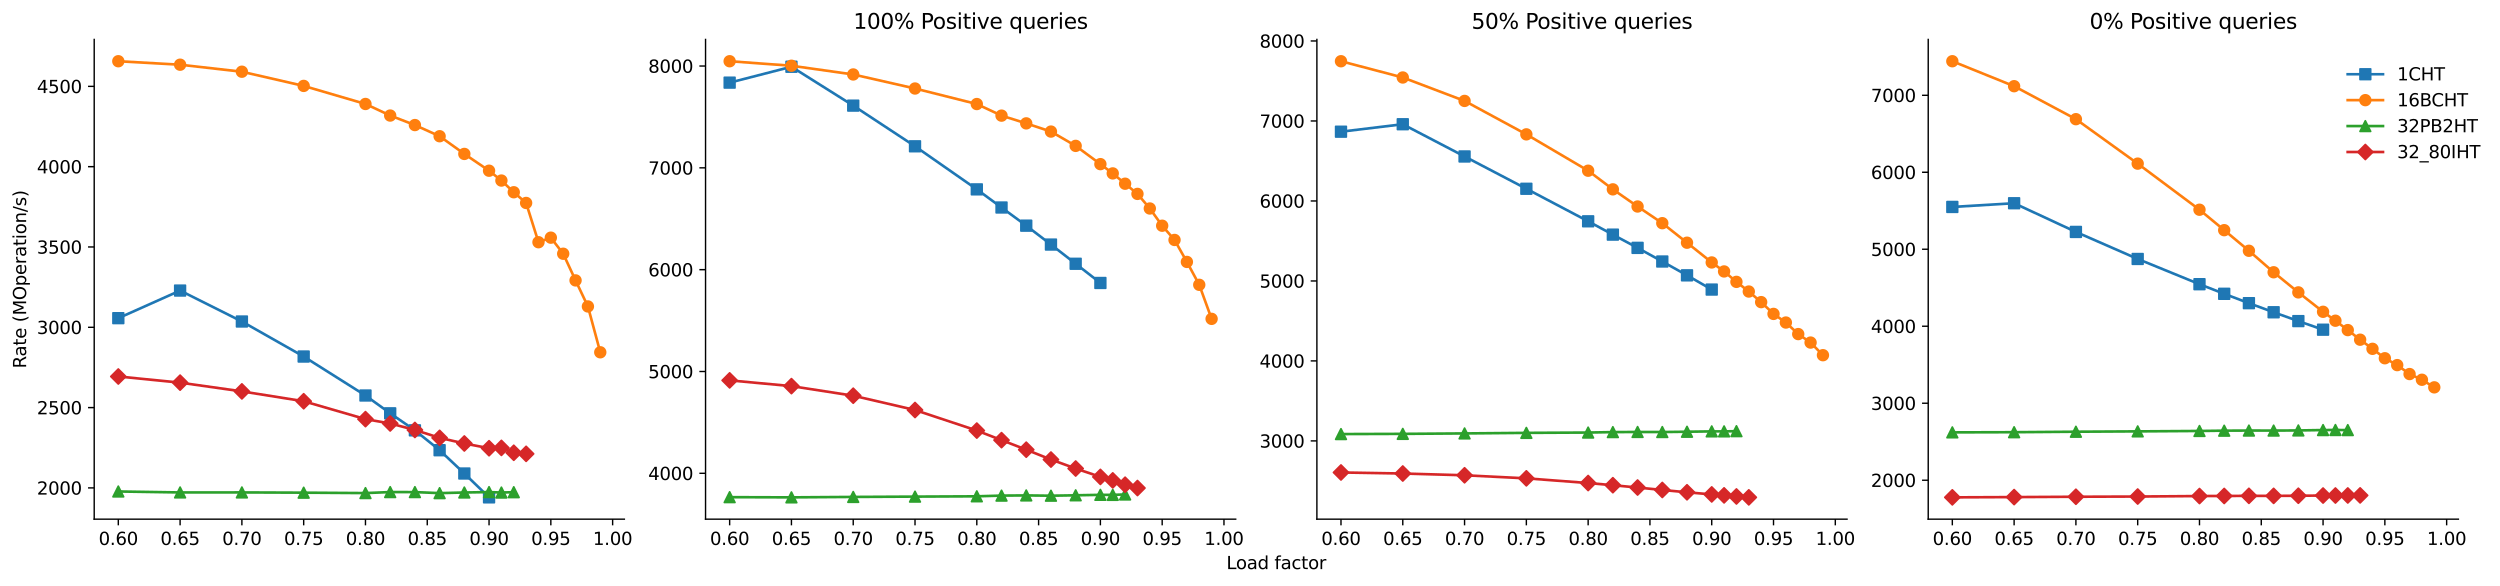 <?xml version="1.0" encoding="utf-8" standalone="no"?>
<!DOCTYPE svg PUBLIC "-//W3C//DTD SVG 1.1//EN"
  "http://www.w3.org/Graphics/SVG/1.1/DTD/svg11.dtd">
<svg height="331.434pt" version="1.1" viewBox="0 0 1415.158 331.434" width="1415.158pt" xmlns="http://www.w3.org/2000/svg" xmlns:xlink="http://www.w3.org/1999/xlink">
 <defs>
  <style type="text/css">*{stroke-linecap:butt;stroke-linejoin:round;}</style>
 </defs>
 <g id="figure_1">
  <g id="patch_1">
   <path d="M 0 331.434 
L 1415.158 331.434 
L 1415.158 0 
L 0 0 
z
" style="fill:#ffffff;"/>
  </g>
  <g id="axes_1">
   <g id="patch_2">
    <path d="M 53.328 293.878 
L 1391.601 293.878 
L 1391.601 22.318 
L 53.328 22.318 
z
" style="fill:#ffffff;"/>
   </g>
   <g id="matplotlib.axis_1">
    <g id="xtick_1">
     <g id="text_1">
      <!-- 0.0 -->
      <g style="fill:#ffffff;" transform="translate(45.377 308.477)scale(0.1 -0.1)">
       <defs>
        <path d="M 2034 4250 
Q 1547 4250 1301 3770 
Q 1056 3291 1056 2328 
Q 1056 1369 1301 889 
Q 1547 409 2034 409 
Q 2525 409 2770 889 
Q 3016 1369 3016 2328 
Q 3016 3291 2770 3770 
Q 2525 4250 2034 4250 
z
M 2034 4750 
Q 2819 4750 3233 4129 
Q 3647 3509 3647 2328 
Q 3647 1150 3233 529 
Q 2819 -91 2034 -91 
Q 1250 -91 836 529 
Q 422 1150 422 2328 
Q 422 3509 836 4129 
Q 1250 4750 2034 4750 
z
" id="DejaVuSans-30" transform="scale(0.016)"/>
        <path d="M 684 794 
L 1344 794 
L 1344 0 
L 684 0 
L 684 794 
z
" id="DejaVuSans-2e" transform="scale(0.016)"/>
       </defs>
       <use xlink:href="#DejaVuSans-30"/>
       <use x="63.623" xlink:href="#DejaVuSans-2e"/>
       <use x="95.41" xlink:href="#DejaVuSans-30"/>
      </g>
     </g>
    </g>
    <g id="xtick_2">
     <g id="text_2">
      <!-- 0.2 -->
      <g style="fill:#ffffff;" transform="translate(313.031 308.477)scale(0.1 -0.1)">
       <defs>
        <path d="M 1228 531 
L 3431 531 
L 3431 0 
L 469 0 
L 469 531 
Q 828 903 1448 1529 
Q 2069 2156 2228 2338 
Q 2531 2678 2651 2914 
Q 2772 3150 2772 3378 
Q 2772 3750 2511 3984 
Q 2250 4219 1831 4219 
Q 1534 4219 1204 4116 
Q 875 4013 500 3803 
L 500 4441 
Q 881 4594 1212 4672 
Q 1544 4750 1819 4750 
Q 2544 4750 2975 4387 
Q 3406 4025 3406 3419 
Q 3406 3131 3298 2873 
Q 3191 2616 2906 2266 
Q 2828 2175 2409 1742 
Q 1991 1309 1228 531 
z
" id="DejaVuSans-32" transform="scale(0.016)"/>
       </defs>
       <use xlink:href="#DejaVuSans-30"/>
       <use x="63.623" xlink:href="#DejaVuSans-2e"/>
       <use x="95.41" xlink:href="#DejaVuSans-32"/>
      </g>
     </g>
    </g>
    <g id="xtick_3">
     <g id="text_3">
      <!-- 0.4 -->
      <g style="fill:#ffffff;" transform="translate(580.686 308.477)scale(0.1 -0.1)">
       <defs>
        <path d="M 2419 4116 
L 825 1625 
L 2419 1625 
L 2419 4116 
z
M 2253 4666 
L 3047 4666 
L 3047 1625 
L 3713 1625 
L 3713 1100 
L 3047 1100 
L 3047 0 
L 2419 0 
L 2419 1100 
L 313 1100 
L 313 1709 
L 2253 4666 
z
" id="DejaVuSans-34" transform="scale(0.016)"/>
       </defs>
       <use xlink:href="#DejaVuSans-30"/>
       <use x="63.623" xlink:href="#DejaVuSans-2e"/>
       <use x="95.41" xlink:href="#DejaVuSans-34"/>
      </g>
     </g>
    </g>
    <g id="xtick_4">
     <g id="text_4">
      <!-- 0.6 -->
      <g style="fill:#ffffff;" transform="translate(848.34 308.477)scale(0.1 -0.1)">
       <defs>
        <path d="M 2113 2584 
Q 1688 2584 1439 2293 
Q 1191 2003 1191 1497 
Q 1191 994 1439 701 
Q 1688 409 2113 409 
Q 2538 409 2786 701 
Q 3034 994 3034 1497 
Q 3034 2003 2786 2293 
Q 2538 2584 2113 2584 
z
M 3366 4563 
L 3366 3988 
Q 3128 4100 2886 4159 
Q 2644 4219 2406 4219 
Q 1781 4219 1451 3797 
Q 1122 3375 1075 2522 
Q 1259 2794 1537 2939 
Q 1816 3084 2150 3084 
Q 2853 3084 3261 2657 
Q 3669 2231 3669 1497 
Q 3669 778 3244 343 
Q 2819 -91 2113 -91 
Q 1303 -91 875 529 
Q 447 1150 447 2328 
Q 447 3434 972 4092 
Q 1497 4750 2381 4750 
Q 2619 4750 2861 4703 
Q 3103 4656 3366 4563 
z
" id="DejaVuSans-36" transform="scale(0.016)"/>
       </defs>
       <use xlink:href="#DejaVuSans-30"/>
       <use x="63.623" xlink:href="#DejaVuSans-2e"/>
       <use x="95.41" xlink:href="#DejaVuSans-36"/>
      </g>
     </g>
    </g>
    <g id="xtick_5">
     <g id="text_5">
      <!-- 0.8 -->
      <g style="fill:#ffffff;" transform="translate(1115.995 308.477)scale(0.1 -0.1)">
       <defs>
        <path d="M 2034 2216 
Q 1584 2216 1326 1975 
Q 1069 1734 1069 1313 
Q 1069 891 1326 650 
Q 1584 409 2034 409 
Q 2484 409 2743 651 
Q 3003 894 3003 1313 
Q 3003 1734 2745 1975 
Q 2488 2216 2034 2216 
z
M 1403 2484 
Q 997 2584 770 2862 
Q 544 3141 544 3541 
Q 544 4100 942 4425 
Q 1341 4750 2034 4750 
Q 2731 4750 3128 4425 
Q 3525 4100 3525 3541 
Q 3525 3141 3298 2862 
Q 3072 2584 2669 2484 
Q 3125 2378 3379 2068 
Q 3634 1759 3634 1313 
Q 3634 634 3220 271 
Q 2806 -91 2034 -91 
Q 1263 -91 848 271 
Q 434 634 434 1313 
Q 434 1759 690 2068 
Q 947 2378 1403 2484 
z
M 1172 3481 
Q 1172 3119 1398 2916 
Q 1625 2713 2034 2713 
Q 2441 2713 2670 2916 
Q 2900 3119 2900 3481 
Q 2900 3844 2670 4047 
Q 2441 4250 2034 4250 
Q 1625 4250 1398 4047 
Q 1172 3844 1172 3481 
z
" id="DejaVuSans-38" transform="scale(0.016)"/>
       </defs>
       <use xlink:href="#DejaVuSans-30"/>
       <use x="63.623" xlink:href="#DejaVuSans-2e"/>
       <use x="95.41" xlink:href="#DejaVuSans-38"/>
      </g>
     </g>
    </g>
    <g id="xtick_6">
     <g id="text_6">
      <!-- 1.0 -->
      <g style="fill:#ffffff;" transform="translate(1383.649 308.477)scale(0.1 -0.1)">
       <defs>
        <path d="M 794 531 
L 1825 531 
L 1825 4091 
L 703 3866 
L 703 4441 
L 1819 4666 
L 2450 4666 
L 2450 531 
L 3481 531 
L 3481 0 
L 794 0 
L 794 531 
z
" id="DejaVuSans-31" transform="scale(0.016)"/>
       </defs>
       <use xlink:href="#DejaVuSans-31"/>
       <use x="63.623" xlink:href="#DejaVuSans-2e"/>
       <use x="95.41" xlink:href="#DejaVuSans-30"/>
      </g>
     </g>
    </g>
    <g id="text_7">
     <!-- Load factor -->
     <g transform="translate(694.231 322.155)scale(0.1 -0.1)">
      <defs>
       <path d="M 628 4666 
L 1259 4666 
L 1259 531 
L 3531 531 
L 3531 0 
L 628 0 
L 628 4666 
z
" id="DejaVuSans-4c" transform="scale(0.016)"/>
       <path d="M 1959 3097 
Q 1497 3097 1228 2736 
Q 959 2375 959 1747 
Q 959 1119 1226 758 
Q 1494 397 1959 397 
Q 2419 397 2687 759 
Q 2956 1122 2956 1747 
Q 2956 2369 2687 2733 
Q 2419 3097 1959 3097 
z
M 1959 3584 
Q 2709 3584 3137 3096 
Q 3566 2609 3566 1747 
Q 3566 888 3137 398 
Q 2709 -91 1959 -91 
Q 1206 -91 779 398 
Q 353 888 353 1747 
Q 353 2609 779 3096 
Q 1206 3584 1959 3584 
z
" id="DejaVuSans-6f" transform="scale(0.016)"/>
       <path d="M 2194 1759 
Q 1497 1759 1228 1600 
Q 959 1441 959 1056 
Q 959 750 1161 570 
Q 1363 391 1709 391 
Q 2188 391 2477 730 
Q 2766 1069 2766 1631 
L 2766 1759 
L 2194 1759 
z
M 3341 1997 
L 3341 0 
L 2766 0 
L 2766 531 
Q 2569 213 2275 61 
Q 1981 -91 1556 -91 
Q 1019 -91 701 211 
Q 384 513 384 1019 
Q 384 1609 779 1909 
Q 1175 2209 1959 2209 
L 2766 2209 
L 2766 2266 
Q 2766 2663 2505 2880 
Q 2244 3097 1772 3097 
Q 1472 3097 1187 3025 
Q 903 2953 641 2809 
L 641 3341 
Q 956 3463 1253 3523 
Q 1550 3584 1831 3584 
Q 2591 3584 2966 3190 
Q 3341 2797 3341 1997 
z
" id="DejaVuSans-61" transform="scale(0.016)"/>
       <path d="M 2906 2969 
L 2906 4863 
L 3481 4863 
L 3481 0 
L 2906 0 
L 2906 525 
Q 2725 213 2448 61 
Q 2172 -91 1784 -91 
Q 1150 -91 751 415 
Q 353 922 353 1747 
Q 353 2572 751 3078 
Q 1150 3584 1784 3584 
Q 2172 3584 2448 3432 
Q 2725 3281 2906 2969 
z
M 947 1747 
Q 947 1113 1208 752 
Q 1469 391 1925 391 
Q 2381 391 2643 752 
Q 2906 1113 2906 1747 
Q 2906 2381 2643 2742 
Q 2381 3103 1925 3103 
Q 1469 3103 1208 2742 
Q 947 2381 947 1747 
z
" id="DejaVuSans-64" transform="scale(0.016)"/>
       <path id="DejaVuSans-20" transform="scale(0.016)"/>
       <path d="M 2375 4863 
L 2375 4384 
L 1825 4384 
Q 1516 4384 1395 4259 
Q 1275 4134 1275 3809 
L 1275 3500 
L 2222 3500 
L 2222 3053 
L 1275 3053 
L 1275 0 
L 697 0 
L 697 3053 
L 147 3053 
L 147 3500 
L 697 3500 
L 697 3744 
Q 697 4328 969 4595 
Q 1241 4863 1831 4863 
L 2375 4863 
z
" id="DejaVuSans-66" transform="scale(0.016)"/>
       <path d="M 3122 3366 
L 3122 2828 
Q 2878 2963 2633 3030 
Q 2388 3097 2138 3097 
Q 1578 3097 1268 2742 
Q 959 2388 959 1747 
Q 959 1106 1268 751 
Q 1578 397 2138 397 
Q 2388 397 2633 464 
Q 2878 531 3122 666 
L 3122 134 
Q 2881 22 2623 -34 
Q 2366 -91 2075 -91 
Q 1284 -91 818 406 
Q 353 903 353 1747 
Q 353 2603 823 3093 
Q 1294 3584 2113 3584 
Q 2378 3584 2631 3529 
Q 2884 3475 3122 3366 
z
" id="DejaVuSans-63" transform="scale(0.016)"/>
       <path d="M 1172 4494 
L 1172 3500 
L 2356 3500 
L 2356 3053 
L 1172 3053 
L 1172 1153 
Q 1172 725 1289 603 
Q 1406 481 1766 481 
L 2356 481 
L 2356 0 
L 1766 0 
Q 1100 0 847 248 
Q 594 497 594 1153 
L 594 3053 
L 172 3053 
L 172 3500 
L 594 3500 
L 594 4494 
L 1172 4494 
z
" id="DejaVuSans-74" transform="scale(0.016)"/>
       <path d="M 2631 2963 
Q 2534 3019 2420 3045 
Q 2306 3072 2169 3072 
Q 1681 3072 1420 2755 
Q 1159 2438 1159 1844 
L 1159 0 
L 581 0 
L 581 3500 
L 1159 3500 
L 1159 2956 
Q 1341 3275 1631 3429 
Q 1922 3584 2338 3584 
Q 2397 3584 2469 3576 
Q 2541 3569 2628 3553 
L 2631 2963 
z
" id="DejaVuSans-72" transform="scale(0.016)"/>
      </defs>
      <use xlink:href="#DejaVuSans-4c"/>
      <use x="53.963" xlink:href="#DejaVuSans-6f"/>
      <use x="115.145" xlink:href="#DejaVuSans-61"/>
      <use x="176.424" xlink:href="#DejaVuSans-64"/>
      <use x="239.9" xlink:href="#DejaVuSans-20"/>
      <use x="271.688" xlink:href="#DejaVuSans-66"/>
      <use x="306.893" xlink:href="#DejaVuSans-61"/>
      <use x="368.172" xlink:href="#DejaVuSans-63"/>
      <use x="423.152" xlink:href="#DejaVuSans-74"/>
      <use x="462.361" xlink:href="#DejaVuSans-6f"/>
      <use x="523.543" xlink:href="#DejaVuSans-72"/>
     </g>
    </g>
   </g>
   <g id="matplotlib.axis_2">
    <g id="ytick_1">
     <g id="text_8">
      <!-- 0.0 -->
      <g style="fill:#ffffff;" transform="translate(30.425 297.677)scale(0.1 -0.1)">
       <use xlink:href="#DejaVuSans-30"/>
       <use x="63.623" xlink:href="#DejaVuSans-2e"/>
       <use x="95.41" xlink:href="#DejaVuSans-30"/>
      </g>
     </g>
    </g>
    <g id="ytick_2">
     <g id="text_9">
      <!-- 0.2 -->
      <g style="fill:#ffffff;" transform="translate(30.425 243.365)scale(0.1 -0.1)">
       <use xlink:href="#DejaVuSans-30"/>
       <use x="63.623" xlink:href="#DejaVuSans-2e"/>
       <use x="95.41" xlink:href="#DejaVuSans-32"/>
      </g>
     </g>
    </g>
    <g id="ytick_3">
     <g id="text_10">
      <!-- 0.4 -->
      <g style="fill:#ffffff;" transform="translate(30.425 189.053)scale(0.1 -0.1)">
       <use xlink:href="#DejaVuSans-30"/>
       <use x="63.623" xlink:href="#DejaVuSans-2e"/>
       <use x="95.41" xlink:href="#DejaVuSans-34"/>
      </g>
     </g>
    </g>
    <g id="ytick_4">
     <g id="text_11">
      <!-- 0.6 -->
      <g style="fill:#ffffff;" transform="translate(30.425 134.741)scale(0.1 -0.1)">
       <use xlink:href="#DejaVuSans-30"/>
       <use x="63.623" xlink:href="#DejaVuSans-2e"/>
       <use x="95.41" xlink:href="#DejaVuSans-36"/>
      </g>
     </g>
    </g>
    <g id="ytick_5">
     <g id="text_12">
      <!-- 0.8 -->
      <g style="fill:#ffffff;" transform="translate(30.425 80.429)scale(0.1 -0.1)">
       <use xlink:href="#DejaVuSans-30"/>
       <use x="63.623" xlink:href="#DejaVuSans-2e"/>
       <use x="95.41" xlink:href="#DejaVuSans-38"/>
      </g>
     </g>
    </g>
    <g id="ytick_6">
     <g id="text_13">
      <!-- 1.0 -->
      <g style="fill:#ffffff;" transform="translate(30.425 26.117)scale(0.1 -0.1)">
       <use xlink:href="#DejaVuSans-31"/>
       <use x="63.623" xlink:href="#DejaVuSans-2e"/>
       <use x="95.41" xlink:href="#DejaVuSans-30"/>
      </g>
     </g>
    </g>
   </g>
   <g id="patch_3">
    <path d="M 53.328 293.878 
L 53.328 22.318 
" style="fill:none;"/>
   </g>
   <g id="patch_4">
    <path d="M 1391.601 293.878 
L 1391.601 22.318 
" style="fill:none;"/>
   </g>
   <g id="patch_5">
    <path d="M 53.328 293.878 
L 1391.601 293.878 
" style="fill:none;"/>
   </g>
   <g id="patch_6">
    <path d="M 53.328 22.318 
L 1391.601 22.318 
" style="fill:none;"/>
   </g>
  </g>
  <g id="axes_2">
   <g id="patch_7">
    <path d="M 53.328 293.878 
L 353.432 293.878 
L 353.432 22.318 
L 53.328 22.318 
z
" style="fill:#ffffff;"/>
   </g>
   <g id="matplotlib.axis_3">
    <g id="xtick_7">
     <g id="line2d_1">
      <defs>
       <path d="M 0 0 
L 0 3.5 
" id="m91a145a2b7" style="stroke:#000000;stroke-width:0.8;"/>
      </defs>
      <g>
       <use style="stroke:#000000;stroke-width:0.8;" x="66.969" xlink:href="#m91a145a2b7" y="293.878"/>
      </g>
     </g>
     <g id="text_14">
      <!-- 0.60 -->
      <g transform="translate(55.836 308.477)scale(0.1 -0.1)">
       <use xlink:href="#DejaVuSans-30"/>
       <use x="63.623" xlink:href="#DejaVuSans-2e"/>
       <use x="95.41" xlink:href="#DejaVuSans-36"/>
       <use x="159.033" xlink:href="#DejaVuSans-30"/>
      </g>
     </g>
    </g>
    <g id="xtick_8">
     <g id="line2d_2">
      <g>
       <use style="stroke:#000000;stroke-width:0.8;" x="101.946" xlink:href="#m91a145a2b7" y="293.878"/>
      </g>
     </g>
     <g id="text_15">
      <!-- 0.65 -->
      <g transform="translate(90.814 308.477)scale(0.1 -0.1)">
       <defs>
        <path d="M 691 4666 
L 3169 4666 
L 3169 4134 
L 1269 4134 
L 1269 2991 
Q 1406 3038 1543 3061 
Q 1681 3084 1819 3084 
Q 2600 3084 3056 2656 
Q 3513 2228 3513 1497 
Q 3513 744 3044 326 
Q 2575 -91 1722 -91 
Q 1428 -91 1123 -41 
Q 819 9 494 109 
L 494 744 
Q 775 591 1075 516 
Q 1375 441 1709 441 
Q 2250 441 2565 725 
Q 2881 1009 2881 1497 
Q 2881 1984 2565 2268 
Q 2250 2553 1709 2553 
Q 1456 2553 1204 2497 
Q 953 2441 691 2322 
L 691 4666 
z
" id="DejaVuSans-35" transform="scale(0.016)"/>
       </defs>
       <use xlink:href="#DejaVuSans-30"/>
       <use x="63.623" xlink:href="#DejaVuSans-2e"/>
       <use x="95.41" xlink:href="#DejaVuSans-36"/>
       <use x="159.033" xlink:href="#DejaVuSans-35"/>
      </g>
     </g>
    </g>
    <g id="xtick_9">
     <g id="line2d_3">
      <g>
       <use style="stroke:#000000;stroke-width:0.8;" x="136.923" xlink:href="#m91a145a2b7" y="293.878"/>
      </g>
     </g>
     <g id="text_16">
      <!-- 0.70 -->
      <g transform="translate(125.791 308.477)scale(0.1 -0.1)">
       <defs>
        <path d="M 525 4666 
L 3525 4666 
L 3525 4397 
L 1831 0 
L 1172 0 
L 2766 4134 
L 525 4134 
L 525 4666 
z
" id="DejaVuSans-37" transform="scale(0.016)"/>
       </defs>
       <use xlink:href="#DejaVuSans-30"/>
       <use x="63.623" xlink:href="#DejaVuSans-2e"/>
       <use x="95.41" xlink:href="#DejaVuSans-37"/>
       <use x="159.033" xlink:href="#DejaVuSans-30"/>
      </g>
     </g>
    </g>
    <g id="xtick_10">
     <g id="line2d_4">
      <g>
       <use style="stroke:#000000;stroke-width:0.8;" x="171.901" xlink:href="#m91a145a2b7" y="293.878"/>
      </g>
     </g>
     <g id="text_17">
      <!-- 0.75 -->
      <g transform="translate(160.768 308.477)scale(0.1 -0.1)">
       <use xlink:href="#DejaVuSans-30"/>
       <use x="63.623" xlink:href="#DejaVuSans-2e"/>
       <use x="95.41" xlink:href="#DejaVuSans-37"/>
       <use x="159.033" xlink:href="#DejaVuSans-35"/>
      </g>
     </g>
    </g>
    <g id="xtick_11">
     <g id="line2d_5">
      <g>
       <use style="stroke:#000000;stroke-width:0.8;" x="206.878" xlink:href="#m91a145a2b7" y="293.878"/>
      </g>
     </g>
     <g id="text_18">
      <!-- 0.80 -->
      <g transform="translate(195.745 308.477)scale(0.1 -0.1)">
       <use xlink:href="#DejaVuSans-30"/>
       <use x="63.623" xlink:href="#DejaVuSans-2e"/>
       <use x="95.41" xlink:href="#DejaVuSans-38"/>
       <use x="159.033" xlink:href="#DejaVuSans-30"/>
      </g>
     </g>
    </g>
    <g id="xtick_12">
     <g id="line2d_6">
      <g>
       <use style="stroke:#000000;stroke-width:0.8;" x="241.855" xlink:href="#m91a145a2b7" y="293.878"/>
      </g>
     </g>
     <g id="text_19">
      <!-- 0.85 -->
      <g transform="translate(230.722 308.477)scale(0.1 -0.1)">
       <use xlink:href="#DejaVuSans-30"/>
       <use x="63.623" xlink:href="#DejaVuSans-2e"/>
       <use x="95.41" xlink:href="#DejaVuSans-38"/>
       <use x="159.033" xlink:href="#DejaVuSans-35"/>
      </g>
     </g>
    </g>
    <g id="xtick_13">
     <g id="line2d_7">
      <g>
       <use style="stroke:#000000;stroke-width:0.8;" x="276.832" xlink:href="#m91a145a2b7" y="293.878"/>
      </g>
     </g>
     <g id="text_20">
      <!-- 0.90 -->
      <g transform="translate(265.699 308.477)scale(0.1 -0.1)">
       <defs>
        <path d="M 703 97 
L 703 672 
Q 941 559 1184 500 
Q 1428 441 1663 441 
Q 2288 441 2617 861 
Q 2947 1281 2994 2138 
Q 2813 1869 2534 1725 
Q 2256 1581 1919 1581 
Q 1219 1581 811 2004 
Q 403 2428 403 3163 
Q 403 3881 828 4315 
Q 1253 4750 1959 4750 
Q 2769 4750 3195 4129 
Q 3622 3509 3622 2328 
Q 3622 1225 3098 567 
Q 2575 -91 1691 -91 
Q 1453 -91 1209 -44 
Q 966 3 703 97 
z
M 1959 2075 
Q 2384 2075 2632 2365 
Q 2881 2656 2881 3163 
Q 2881 3666 2632 3958 
Q 2384 4250 1959 4250 
Q 1534 4250 1286 3958 
Q 1038 3666 1038 3163 
Q 1038 2656 1286 2365 
Q 1534 2075 1959 2075 
z
" id="DejaVuSans-39" transform="scale(0.016)"/>
       </defs>
       <use xlink:href="#DejaVuSans-30"/>
       <use x="63.623" xlink:href="#DejaVuSans-2e"/>
       <use x="95.41" xlink:href="#DejaVuSans-39"/>
       <use x="159.033" xlink:href="#DejaVuSans-30"/>
      </g>
     </g>
    </g>
    <g id="xtick_14">
     <g id="line2d_8">
      <g>
       <use style="stroke:#000000;stroke-width:0.8;" x="311.809" xlink:href="#m91a145a2b7" y="293.878"/>
      </g>
     </g>
     <g id="text_21">
      <!-- 0.95 -->
      <g transform="translate(300.676 308.477)scale(0.1 -0.1)">
       <use xlink:href="#DejaVuSans-30"/>
       <use x="63.623" xlink:href="#DejaVuSans-2e"/>
       <use x="95.41" xlink:href="#DejaVuSans-39"/>
       <use x="159.033" xlink:href="#DejaVuSans-35"/>
      </g>
     </g>
    </g>
    <g id="xtick_15">
     <g id="line2d_9">
      <g>
       <use style="stroke:#000000;stroke-width:0.8;" x="346.786" xlink:href="#m91a145a2b7" y="293.878"/>
      </g>
     </g>
     <g id="text_22">
      <!-- 1.00 -->
      <g transform="translate(335.653 308.477)scale(0.1 -0.1)">
       <use xlink:href="#DejaVuSans-31"/>
       <use x="63.623" xlink:href="#DejaVuSans-2e"/>
       <use x="95.41" xlink:href="#DejaVuSans-30"/>
       <use x="159.033" xlink:href="#DejaVuSans-30"/>
      </g>
     </g>
    </g>
   </g>
   <g id="matplotlib.axis_4">
    <g id="ytick_7">
     <g id="line2d_10">
      <defs>
       <path d="M 0 0 
L -3.5 0 
" id="m93cba62eac" style="stroke:#000000;stroke-width:0.8;"/>
      </defs>
      <g>
       <use style="stroke:#000000;stroke-width:0.8;" x="53.328" xlink:href="#m93cba62eac" y="276.187"/>
      </g>
     </g>
     <g id="text_23">
      <!-- 2000 -->
      <g transform="translate(20.878 279.987)scale(0.1 -0.1)">
       <use xlink:href="#DejaVuSans-32"/>
       <use x="63.623" xlink:href="#DejaVuSans-30"/>
       <use x="127.246" xlink:href="#DejaVuSans-30"/>
       <use x="190.869" xlink:href="#DejaVuSans-30"/>
      </g>
     </g>
    </g>
    <g id="ytick_8">
     <g id="line2d_11">
      <g>
       <use style="stroke:#000000;stroke-width:0.8;" x="53.328" xlink:href="#m93cba62eac" y="230.727"/>
      </g>
     </g>
     <g id="text_24">
      <!-- 2500 -->
      <g transform="translate(20.878 234.527)scale(0.1 -0.1)">
       <use xlink:href="#DejaVuSans-32"/>
       <use x="63.623" xlink:href="#DejaVuSans-35"/>
       <use x="127.246" xlink:href="#DejaVuSans-30"/>
       <use x="190.869" xlink:href="#DejaVuSans-30"/>
      </g>
     </g>
    </g>
    <g id="ytick_9">
     <g id="line2d_12">
      <g>
       <use style="stroke:#000000;stroke-width:0.8;" x="53.328" xlink:href="#m93cba62eac" y="185.267"/>
      </g>
     </g>
     <g id="text_25">
      <!-- 3000 -->
      <g transform="translate(20.878 189.067)scale(0.1 -0.1)">
       <defs>
        <path d="M 2597 2516 
Q 3050 2419 3304 2112 
Q 3559 1806 3559 1356 
Q 3559 666 3084 287 
Q 2609 -91 1734 -91 
Q 1441 -91 1130 -33 
Q 819 25 488 141 
L 488 750 
Q 750 597 1062 519 
Q 1375 441 1716 441 
Q 2309 441 2620 675 
Q 2931 909 2931 1356 
Q 2931 1769 2642 2001 
Q 2353 2234 1838 2234 
L 1294 2234 
L 1294 2753 
L 1863 2753 
Q 2328 2753 2575 2939 
Q 2822 3125 2822 3475 
Q 2822 3834 2567 4026 
Q 2313 4219 1838 4219 
Q 1578 4219 1281 4162 
Q 984 4106 628 3988 
L 628 4550 
Q 988 4650 1302 4700 
Q 1616 4750 1894 4750 
Q 2613 4750 3031 4423 
Q 3450 4097 3450 3541 
Q 3450 3153 3228 2886 
Q 3006 2619 2597 2516 
z
" id="DejaVuSans-33" transform="scale(0.016)"/>
       </defs>
       <use xlink:href="#DejaVuSans-33"/>
       <use x="63.623" xlink:href="#DejaVuSans-30"/>
       <use x="127.246" xlink:href="#DejaVuSans-30"/>
       <use x="190.869" xlink:href="#DejaVuSans-30"/>
      </g>
     </g>
    </g>
    <g id="ytick_10">
     <g id="line2d_13">
      <g>
       <use style="stroke:#000000;stroke-width:0.8;" x="53.328" xlink:href="#m93cba62eac" y="139.807"/>
      </g>
     </g>
     <g id="text_26">
      <!-- 3500 -->
      <g transform="translate(20.878 143.606)scale(0.1 -0.1)">
       <use xlink:href="#DejaVuSans-33"/>
       <use x="63.623" xlink:href="#DejaVuSans-35"/>
       <use x="127.246" xlink:href="#DejaVuSans-30"/>
       <use x="190.869" xlink:href="#DejaVuSans-30"/>
      </g>
     </g>
    </g>
    <g id="ytick_11">
     <g id="line2d_14">
      <g>
       <use style="stroke:#000000;stroke-width:0.8;" x="53.328" xlink:href="#m93cba62eac" y="94.347"/>
      </g>
     </g>
     <g id="text_27">
      <!-- 4000 -->
      <g transform="translate(20.878 98.146)scale(0.1 -0.1)">
       <use xlink:href="#DejaVuSans-34"/>
       <use x="63.623" xlink:href="#DejaVuSans-30"/>
       <use x="127.246" xlink:href="#DejaVuSans-30"/>
       <use x="190.869" xlink:href="#DejaVuSans-30"/>
      </g>
     </g>
    </g>
    <g id="ytick_12">
     <g id="line2d_15">
      <g>
       <use style="stroke:#000000;stroke-width:0.8;" x="53.328" xlink:href="#m93cba62eac" y="48.887"/>
      </g>
     </g>
     <g id="text_28">
      <!-- 4500 -->
      <g transform="translate(20.878 52.686)scale(0.1 -0.1)">
       <use xlink:href="#DejaVuSans-34"/>
       <use x="63.623" xlink:href="#DejaVuSans-35"/>
       <use x="127.246" xlink:href="#DejaVuSans-30"/>
       <use x="190.869" xlink:href="#DejaVuSans-30"/>
      </g>
     </g>
    </g>
    <g id="text_29">
     <!-- Rate (MOperation/s) -->
     <g transform="translate(14.798 208.538)rotate(-90)scale(0.1 -0.1)">
      <defs>
       <path d="M 2841 2188 
Q 3044 2119 3236 1894 
Q 3428 1669 3622 1275 
L 4263 0 
L 3584 0 
L 2988 1197 
Q 2756 1666 2539 1819 
Q 2322 1972 1947 1972 
L 1259 1972 
L 1259 0 
L 628 0 
L 628 4666 
L 2053 4666 
Q 2853 4666 3247 4331 
Q 3641 3997 3641 3322 
Q 3641 2881 3436 2590 
Q 3231 2300 2841 2188 
z
M 1259 4147 
L 1259 2491 
L 2053 2491 
Q 2509 2491 2742 2702 
Q 2975 2913 2975 3322 
Q 2975 3731 2742 3939 
Q 2509 4147 2053 4147 
L 1259 4147 
z
" id="DejaVuSans-52" transform="scale(0.016)"/>
       <path d="M 3597 1894 
L 3597 1613 
L 953 1613 
Q 991 1019 1311 708 
Q 1631 397 2203 397 
Q 2534 397 2845 478 
Q 3156 559 3463 722 
L 3463 178 
Q 3153 47 2828 -22 
Q 2503 -91 2169 -91 
Q 1331 -91 842 396 
Q 353 884 353 1716 
Q 353 2575 817 3079 
Q 1281 3584 2069 3584 
Q 2775 3584 3186 3129 
Q 3597 2675 3597 1894 
z
M 3022 2063 
Q 3016 2534 2758 2815 
Q 2500 3097 2075 3097 
Q 1594 3097 1305 2825 
Q 1016 2553 972 2059 
L 3022 2063 
z
" id="DejaVuSans-65" transform="scale(0.016)"/>
       <path d="M 1984 4856 
Q 1566 4138 1362 3434 
Q 1159 2731 1159 2009 
Q 1159 1288 1364 580 
Q 1569 -128 1984 -844 
L 1484 -844 
Q 1016 -109 783 600 
Q 550 1309 550 2009 
Q 550 2706 781 3412 
Q 1013 4119 1484 4856 
L 1984 4856 
z
" id="DejaVuSans-28" transform="scale(0.016)"/>
       <path d="M 628 4666 
L 1569 4666 
L 2759 1491 
L 3956 4666 
L 4897 4666 
L 4897 0 
L 4281 0 
L 4281 4097 
L 3078 897 
L 2444 897 
L 1241 4097 
L 1241 0 
L 628 0 
L 628 4666 
z
" id="DejaVuSans-4d" transform="scale(0.016)"/>
       <path d="M 2522 4238 
Q 1834 4238 1429 3725 
Q 1025 3213 1025 2328 
Q 1025 1447 1429 934 
Q 1834 422 2522 422 
Q 3209 422 3611 934 
Q 4013 1447 4013 2328 
Q 4013 3213 3611 3725 
Q 3209 4238 2522 4238 
z
M 2522 4750 
Q 3503 4750 4090 4092 
Q 4678 3434 4678 2328 
Q 4678 1225 4090 567 
Q 3503 -91 2522 -91 
Q 1538 -91 948 565 
Q 359 1222 359 2328 
Q 359 3434 948 4092 
Q 1538 4750 2522 4750 
z
" id="DejaVuSans-4f" transform="scale(0.016)"/>
       <path d="M 1159 525 
L 1159 -1331 
L 581 -1331 
L 581 3500 
L 1159 3500 
L 1159 2969 
Q 1341 3281 1617 3432 
Q 1894 3584 2278 3584 
Q 2916 3584 3314 3078 
Q 3713 2572 3713 1747 
Q 3713 922 3314 415 
Q 2916 -91 2278 -91 
Q 1894 -91 1617 61 
Q 1341 213 1159 525 
z
M 3116 1747 
Q 3116 2381 2855 2742 
Q 2594 3103 2138 3103 
Q 1681 3103 1420 2742 
Q 1159 2381 1159 1747 
Q 1159 1113 1420 752 
Q 1681 391 2138 391 
Q 2594 391 2855 752 
Q 3116 1113 3116 1747 
z
" id="DejaVuSans-70" transform="scale(0.016)"/>
       <path d="M 603 3500 
L 1178 3500 
L 1178 0 
L 603 0 
L 603 3500 
z
M 603 4863 
L 1178 4863 
L 1178 4134 
L 603 4134 
L 603 4863 
z
" id="DejaVuSans-69" transform="scale(0.016)"/>
       <path d="M 3513 2113 
L 3513 0 
L 2938 0 
L 2938 2094 
Q 2938 2591 2744 2837 
Q 2550 3084 2163 3084 
Q 1697 3084 1428 2787 
Q 1159 2491 1159 1978 
L 1159 0 
L 581 0 
L 581 3500 
L 1159 3500 
L 1159 2956 
Q 1366 3272 1645 3428 
Q 1925 3584 2291 3584 
Q 2894 3584 3203 3211 
Q 3513 2838 3513 2113 
z
" id="DejaVuSans-6e" transform="scale(0.016)"/>
       <path d="M 1625 4666 
L 2156 4666 
L 531 -594 
L 0 -594 
L 1625 4666 
z
" id="DejaVuSans-2f" transform="scale(0.016)"/>
       <path d="M 2834 3397 
L 2834 2853 
Q 2591 2978 2328 3040 
Q 2066 3103 1784 3103 
Q 1356 3103 1142 2972 
Q 928 2841 928 2578 
Q 928 2378 1081 2264 
Q 1234 2150 1697 2047 
L 1894 2003 
Q 2506 1872 2764 1633 
Q 3022 1394 3022 966 
Q 3022 478 2636 193 
Q 2250 -91 1575 -91 
Q 1294 -91 989 -36 
Q 684 19 347 128 
L 347 722 
Q 666 556 975 473 
Q 1284 391 1588 391 
Q 1994 391 2212 530 
Q 2431 669 2431 922 
Q 2431 1156 2273 1281 
Q 2116 1406 1581 1522 
L 1381 1569 
Q 847 1681 609 1914 
Q 372 2147 372 2553 
Q 372 3047 722 3315 
Q 1072 3584 1716 3584 
Q 2034 3584 2315 3537 
Q 2597 3491 2834 3397 
z
" id="DejaVuSans-73" transform="scale(0.016)"/>
       <path d="M 513 4856 
L 1013 4856 
Q 1481 4119 1714 3412 
Q 1947 2706 1947 2009 
Q 1947 1309 1714 600 
Q 1481 -109 1013 -844 
L 513 -844 
Q 928 -128 1133 580 
Q 1338 1288 1338 2009 
Q 1338 2731 1133 3434 
Q 928 4138 513 4856 
z
" id="DejaVuSans-29" transform="scale(0.016)"/>
      </defs>
      <use xlink:href="#DejaVuSans-52"/>
      <use x="67.232" xlink:href="#DejaVuSans-61"/>
      <use x="128.512" xlink:href="#DejaVuSans-74"/>
      <use x="167.721" xlink:href="#DejaVuSans-65"/>
      <use x="229.244" xlink:href="#DejaVuSans-20"/>
      <use x="261.031" xlink:href="#DejaVuSans-28"/>
      <use x="300.045" xlink:href="#DejaVuSans-4d"/>
      <use x="386.324" xlink:href="#DejaVuSans-4f"/>
      <use x="465.035" xlink:href="#DejaVuSans-70"/>
      <use x="528.512" xlink:href="#DejaVuSans-65"/>
      <use x="590.035" xlink:href="#DejaVuSans-72"/>
      <use x="631.148" xlink:href="#DejaVuSans-61"/>
      <use x="692.428" xlink:href="#DejaVuSans-74"/>
      <use x="731.637" xlink:href="#DejaVuSans-69"/>
      <use x="759.42" xlink:href="#DejaVuSans-6f"/>
      <use x="820.602" xlink:href="#DejaVuSans-6e"/>
      <use x="883.98" xlink:href="#DejaVuSans-2f"/>
      <use x="917.672" xlink:href="#DejaVuSans-73"/>
      <use x="969.771" xlink:href="#DejaVuSans-29"/>
     </g>
    </g>
   </g>
   <g id="line2d_16">
    <path clip-path="url(#p8a07b8645d)" d="M 66.969 180.108 
L 101.946 164.475 
L 136.923 181.986 
L 171.901 201.819 
L 206.878 223.884 
L 220.869 233.969 
L 234.859 243.603 
L 248.85 254.85 
L 262.841 268.036 
L 276.832 281.534 
" style="fill:none;stroke:#1f77b4;stroke-linecap:square;stroke-width:1.5;"/>
    <defs>
     <path d="M -3 3 
L 3 3 
L 3 -3 
L -3 -3 
z
" id="m9847faad51" style="stroke:#1f77b4;stroke-linejoin:miter;"/>
    </defs>
    <g clip-path="url(#p8a07b8645d)">
     <use style="fill:#1f77b4;stroke:#1f77b4;stroke-linejoin:miter;" x="66.969" xlink:href="#m9847faad51" y="180.108"/>
     <use style="fill:#1f77b4;stroke:#1f77b4;stroke-linejoin:miter;" x="101.946" xlink:href="#m9847faad51" y="164.475"/>
     <use style="fill:#1f77b4;stroke:#1f77b4;stroke-linejoin:miter;" x="136.923" xlink:href="#m9847faad51" y="181.986"/>
     <use style="fill:#1f77b4;stroke:#1f77b4;stroke-linejoin:miter;" x="171.901" xlink:href="#m9847faad51" y="201.819"/>
     <use style="fill:#1f77b4;stroke:#1f77b4;stroke-linejoin:miter;" x="206.878" xlink:href="#m9847faad51" y="223.884"/>
     <use style="fill:#1f77b4;stroke:#1f77b4;stroke-linejoin:miter;" x="220.869" xlink:href="#m9847faad51" y="233.969"/>
     <use style="fill:#1f77b4;stroke:#1f77b4;stroke-linejoin:miter;" x="234.859" xlink:href="#m9847faad51" y="243.603"/>
     <use style="fill:#1f77b4;stroke:#1f77b4;stroke-linejoin:miter;" x="248.85" xlink:href="#m9847faad51" y="254.85"/>
     <use style="fill:#1f77b4;stroke:#1f77b4;stroke-linejoin:miter;" x="262.841" xlink:href="#m9847faad51" y="268.036"/>
     <use style="fill:#1f77b4;stroke:#1f77b4;stroke-linejoin:miter;" x="276.832" xlink:href="#m9847faad51" y="281.534"/>
    </g>
   </g>
   <g id="line2d_17">
    <path clip-path="url(#p8a07b8645d)" d="M 66.969 34.662 
L 101.946 36.625 
L 136.923 40.599 
L 171.901 48.631 
L 206.878 58.86 
L 220.869 65.41 
L 234.859 70.793 
L 248.85 77.114 
L 262.841 87.135 
L 276.832 96.636 
L 283.827 102.205 
L 290.823 108.828 
L 297.818 114.887 
L 304.814 137.111 
L 311.809 134.533 
L 318.804 143.634 
L 325.8 158.728 
L 332.795 173.472 
L 339.791 199.415 
" style="fill:none;stroke:#ff7f0e;stroke-linecap:square;stroke-width:1.5;"/>
    <defs>
     <path d="M 0 3 
C 0.796 3 1.559 2.684 2.121 2.121 
C 2.684 1.559 3 0.796 3 0 
C 3 -0.796 2.684 -1.559 2.121 -2.121 
C 1.559 -2.684 0.796 -3 0 -3 
C -0.796 -3 -1.559 -2.684 -2.121 -2.121 
C -2.684 -1.559 -3 -0.796 -3 0 
C -3 0.796 -2.684 1.559 -2.121 2.121 
C -1.559 2.684 -0.796 3 0 3 
z
" id="mbe1c1cde1b" style="stroke:#ff7f0e;"/>
    </defs>
    <g clip-path="url(#p8a07b8645d)">
     <use style="fill:#ff7f0e;stroke:#ff7f0e;" x="66.969" xlink:href="#mbe1c1cde1b" y="34.662"/>
     <use style="fill:#ff7f0e;stroke:#ff7f0e;" x="101.946" xlink:href="#mbe1c1cde1b" y="36.625"/>
     <use style="fill:#ff7f0e;stroke:#ff7f0e;" x="136.923" xlink:href="#mbe1c1cde1b" y="40.599"/>
     <use style="fill:#ff7f0e;stroke:#ff7f0e;" x="171.901" xlink:href="#mbe1c1cde1b" y="48.631"/>
     <use style="fill:#ff7f0e;stroke:#ff7f0e;" x="206.878" xlink:href="#mbe1c1cde1b" y="58.86"/>
     <use style="fill:#ff7f0e;stroke:#ff7f0e;" x="220.869" xlink:href="#mbe1c1cde1b" y="65.41"/>
     <use style="fill:#ff7f0e;stroke:#ff7f0e;" x="234.859" xlink:href="#mbe1c1cde1b" y="70.793"/>
     <use style="fill:#ff7f0e;stroke:#ff7f0e;" x="248.85" xlink:href="#mbe1c1cde1b" y="77.114"/>
     <use style="fill:#ff7f0e;stroke:#ff7f0e;" x="262.841" xlink:href="#mbe1c1cde1b" y="87.135"/>
     <use style="fill:#ff7f0e;stroke:#ff7f0e;" x="276.832" xlink:href="#mbe1c1cde1b" y="96.636"/>
     <use style="fill:#ff7f0e;stroke:#ff7f0e;" x="283.827" xlink:href="#mbe1c1cde1b" y="102.205"/>
     <use style="fill:#ff7f0e;stroke:#ff7f0e;" x="290.823" xlink:href="#mbe1c1cde1b" y="108.828"/>
     <use style="fill:#ff7f0e;stroke:#ff7f0e;" x="297.818" xlink:href="#mbe1c1cde1b" y="114.887"/>
     <use style="fill:#ff7f0e;stroke:#ff7f0e;" x="304.814" xlink:href="#mbe1c1cde1b" y="137.111"/>
     <use style="fill:#ff7f0e;stroke:#ff7f0e;" x="311.809" xlink:href="#mbe1c1cde1b" y="134.533"/>
     <use style="fill:#ff7f0e;stroke:#ff7f0e;" x="318.804" xlink:href="#mbe1c1cde1b" y="143.634"/>
     <use style="fill:#ff7f0e;stroke:#ff7f0e;" x="325.8" xlink:href="#mbe1c1cde1b" y="158.728"/>
     <use style="fill:#ff7f0e;stroke:#ff7f0e;" x="332.795" xlink:href="#mbe1c1cde1b" y="173.472"/>
     <use style="fill:#ff7f0e;stroke:#ff7f0e;" x="339.791" xlink:href="#mbe1c1cde1b" y="199.415"/>
    </g>
   </g>
   <g id="line2d_18">
    <path clip-path="url(#p8a07b8645d)" d="M 66.969 278.21 
L 101.946 278.753 
L 136.923 278.741 
L 171.901 278.881 
L 206.878 279.111 
L 220.869 278.546 
L 234.859 278.559 
L 248.85 279.141 
L 262.841 278.787 
L 276.832 278.552 
L 283.827 278.802 
L 290.823 278.608 
" style="fill:none;stroke:#2ca02c;stroke-linecap:square;stroke-width:1.5;"/>
    <defs>
     <path d="M 0 -3 
L -3 3 
L 3 3 
z
" id="mc842326765" style="stroke:#2ca02c;stroke-linejoin:miter;"/>
    </defs>
    <g clip-path="url(#p8a07b8645d)">
     <use style="fill:#2ca02c;stroke:#2ca02c;stroke-linejoin:miter;" x="66.969" xlink:href="#mc842326765" y="278.21"/>
     <use style="fill:#2ca02c;stroke:#2ca02c;stroke-linejoin:miter;" x="101.946" xlink:href="#mc842326765" y="278.753"/>
     <use style="fill:#2ca02c;stroke:#2ca02c;stroke-linejoin:miter;" x="136.923" xlink:href="#mc842326765" y="278.741"/>
     <use style="fill:#2ca02c;stroke:#2ca02c;stroke-linejoin:miter;" x="171.901" xlink:href="#mc842326765" y="278.881"/>
     <use style="fill:#2ca02c;stroke:#2ca02c;stroke-linejoin:miter;" x="206.878" xlink:href="#mc842326765" y="279.111"/>
     <use style="fill:#2ca02c;stroke:#2ca02c;stroke-linejoin:miter;" x="220.869" xlink:href="#mc842326765" y="278.546"/>
     <use style="fill:#2ca02c;stroke:#2ca02c;stroke-linejoin:miter;" x="234.859" xlink:href="#mc842326765" y="278.559"/>
     <use style="fill:#2ca02c;stroke:#2ca02c;stroke-linejoin:miter;" x="248.85" xlink:href="#mc842326765" y="279.141"/>
     <use style="fill:#2ca02c;stroke:#2ca02c;stroke-linejoin:miter;" x="262.841" xlink:href="#mc842326765" y="278.787"/>
     <use style="fill:#2ca02c;stroke:#2ca02c;stroke-linejoin:miter;" x="276.832" xlink:href="#mc842326765" y="278.552"/>
     <use style="fill:#2ca02c;stroke:#2ca02c;stroke-linejoin:miter;" x="283.827" xlink:href="#mc842326765" y="278.802"/>
     <use style="fill:#2ca02c;stroke:#2ca02c;stroke-linejoin:miter;" x="290.823" xlink:href="#mc842326765" y="278.608"/>
    </g>
   </g>
   <g id="line2d_19">
    <path clip-path="url(#p8a07b8645d)" d="M 66.969 213.123 
L 101.946 216.598 
L 136.923 221.549 
L 171.901 227.13 
L 206.878 237.259 
L 220.869 239.708 
L 234.859 243.39 
L 248.85 247.853 
L 262.841 251.036 
L 276.832 253.727 
L 283.827 253.534 
L 290.823 256.301 
L 297.818 256.899 
" style="fill:none;stroke:#d62728;stroke-linecap:square;stroke-width:1.5;"/>
    <defs>
     <path d="M -0 4.243 
L 4.243 0 
L 0 -4.243 
L -4.243 -0 
z
" id="mb16c7dd4fe" style="stroke:#d62728;stroke-linejoin:miter;"/>
    </defs>
    <g clip-path="url(#p8a07b8645d)">
     <use style="fill:#d62728;stroke:#d62728;stroke-linejoin:miter;" x="66.969" xlink:href="#mb16c7dd4fe" y="213.123"/>
     <use style="fill:#d62728;stroke:#d62728;stroke-linejoin:miter;" x="101.946" xlink:href="#mb16c7dd4fe" y="216.598"/>
     <use style="fill:#d62728;stroke:#d62728;stroke-linejoin:miter;" x="136.923" xlink:href="#mb16c7dd4fe" y="221.549"/>
     <use style="fill:#d62728;stroke:#d62728;stroke-linejoin:miter;" x="171.901" xlink:href="#mb16c7dd4fe" y="227.13"/>
     <use style="fill:#d62728;stroke:#d62728;stroke-linejoin:miter;" x="206.878" xlink:href="#mb16c7dd4fe" y="237.259"/>
     <use style="fill:#d62728;stroke:#d62728;stroke-linejoin:miter;" x="220.869" xlink:href="#mb16c7dd4fe" y="239.708"/>
     <use style="fill:#d62728;stroke:#d62728;stroke-linejoin:miter;" x="234.859" xlink:href="#mb16c7dd4fe" y="243.39"/>
     <use style="fill:#d62728;stroke:#d62728;stroke-linejoin:miter;" x="248.85" xlink:href="#mb16c7dd4fe" y="247.853"/>
     <use style="fill:#d62728;stroke:#d62728;stroke-linejoin:miter;" x="262.841" xlink:href="#mb16c7dd4fe" y="251.036"/>
     <use style="fill:#d62728;stroke:#d62728;stroke-linejoin:miter;" x="276.832" xlink:href="#mb16c7dd4fe" y="253.727"/>
     <use style="fill:#d62728;stroke:#d62728;stroke-linejoin:miter;" x="283.827" xlink:href="#mb16c7dd4fe" y="253.534"/>
     <use style="fill:#d62728;stroke:#d62728;stroke-linejoin:miter;" x="290.823" xlink:href="#mb16c7dd4fe" y="256.301"/>
     <use style="fill:#d62728;stroke:#d62728;stroke-linejoin:miter;" x="297.818" xlink:href="#mb16c7dd4fe" y="256.899"/>
    </g>
   </g>
   <g id="patch_8">
    <path d="M 53.328 293.878 
L 53.328 22.318 
" style="fill:none;stroke:#000000;stroke-linecap:square;stroke-linejoin:miter;stroke-width:0.8;"/>
   </g>
   <g id="patch_9">
    <path d="M 53.328 293.878 
L 353.432 293.878 
" style="fill:none;stroke:#000000;stroke-linecap:square;stroke-linejoin:miter;stroke-width:0.8;"/>
   </g>
  </g>
  <g id="axes_3">
   <g id="patch_10">
    <path d="M 399.384 293.878 
L 699.488 293.878 
L 699.488 22.318 
L 399.384 22.318 
z
" style="fill:#ffffff;"/>
   </g>
   <g id="matplotlib.axis_5">
    <g id="xtick_16">
     <g id="line2d_20">
      <g>
       <use style="stroke:#000000;stroke-width:0.8;" x="413.025" xlink:href="#m91a145a2b7" y="293.878"/>
      </g>
     </g>
     <g id="text_30">
      <!-- 0.60 -->
      <g transform="translate(401.893 308.477)scale(0.1 -0.1)">
       <use xlink:href="#DejaVuSans-30"/>
       <use x="63.623" xlink:href="#DejaVuSans-2e"/>
       <use x="95.41" xlink:href="#DejaVuSans-36"/>
       <use x="159.033" xlink:href="#DejaVuSans-30"/>
      </g>
     </g>
    </g>
    <g id="xtick_17">
     <g id="line2d_21">
      <g>
       <use style="stroke:#000000;stroke-width:0.8;" x="448.003" xlink:href="#m91a145a2b7" y="293.878"/>
      </g>
     </g>
     <g id="text_31">
      <!-- 0.65 -->
      <g transform="translate(436.87 308.477)scale(0.1 -0.1)">
       <use xlink:href="#DejaVuSans-30"/>
       <use x="63.623" xlink:href="#DejaVuSans-2e"/>
       <use x="95.41" xlink:href="#DejaVuSans-36"/>
       <use x="159.033" xlink:href="#DejaVuSans-35"/>
      </g>
     </g>
    </g>
    <g id="xtick_18">
     <g id="line2d_22">
      <g>
       <use style="stroke:#000000;stroke-width:0.8;" x="482.98" xlink:href="#m91a145a2b7" y="293.878"/>
      </g>
     </g>
     <g id="text_32">
      <!-- 0.70 -->
      <g transform="translate(471.847 308.477)scale(0.1 -0.1)">
       <use xlink:href="#DejaVuSans-30"/>
       <use x="63.623" xlink:href="#DejaVuSans-2e"/>
       <use x="95.41" xlink:href="#DejaVuSans-37"/>
       <use x="159.033" xlink:href="#DejaVuSans-30"/>
      </g>
     </g>
    </g>
    <g id="xtick_19">
     <g id="line2d_23">
      <g>
       <use style="stroke:#000000;stroke-width:0.8;" x="517.957" xlink:href="#m91a145a2b7" y="293.878"/>
      </g>
     </g>
     <g id="text_33">
      <!-- 0.75 -->
      <g transform="translate(506.824 308.477)scale(0.1 -0.1)">
       <use xlink:href="#DejaVuSans-30"/>
       <use x="63.623" xlink:href="#DejaVuSans-2e"/>
       <use x="95.41" xlink:href="#DejaVuSans-37"/>
       <use x="159.033" xlink:href="#DejaVuSans-35"/>
      </g>
     </g>
    </g>
    <g id="xtick_20">
     <g id="line2d_24">
      <g>
       <use style="stroke:#000000;stroke-width:0.8;" x="552.934" xlink:href="#m91a145a2b7" y="293.878"/>
      </g>
     </g>
     <g id="text_34">
      <!-- 0.80 -->
      <g transform="translate(541.801 308.477)scale(0.1 -0.1)">
       <use xlink:href="#DejaVuSans-30"/>
       <use x="63.623" xlink:href="#DejaVuSans-2e"/>
       <use x="95.41" xlink:href="#DejaVuSans-38"/>
       <use x="159.033" xlink:href="#DejaVuSans-30"/>
      </g>
     </g>
    </g>
    <g id="xtick_21">
     <g id="line2d_25">
      <g>
       <use style="stroke:#000000;stroke-width:0.8;" x="587.911" xlink:href="#m91a145a2b7" y="293.878"/>
      </g>
     </g>
     <g id="text_35">
      <!-- 0.85 -->
      <g transform="translate(576.778 308.477)scale(0.1 -0.1)">
       <use xlink:href="#DejaVuSans-30"/>
       <use x="63.623" xlink:href="#DejaVuSans-2e"/>
       <use x="95.41" xlink:href="#DejaVuSans-38"/>
       <use x="159.033" xlink:href="#DejaVuSans-35"/>
      </g>
     </g>
    </g>
    <g id="xtick_22">
     <g id="line2d_26">
      <g>
       <use style="stroke:#000000;stroke-width:0.8;" x="622.888" xlink:href="#m91a145a2b7" y="293.878"/>
      </g>
     </g>
     <g id="text_36">
      <!-- 0.90 -->
      <g transform="translate(611.755 308.477)scale(0.1 -0.1)">
       <use xlink:href="#DejaVuSans-30"/>
       <use x="63.623" xlink:href="#DejaVuSans-2e"/>
       <use x="95.41" xlink:href="#DejaVuSans-39"/>
       <use x="159.033" xlink:href="#DejaVuSans-30"/>
      </g>
     </g>
    </g>
    <g id="xtick_23">
     <g id="line2d_27">
      <g>
       <use style="stroke:#000000;stroke-width:0.8;" x="657.865" xlink:href="#m91a145a2b7" y="293.878"/>
      </g>
     </g>
     <g id="text_37">
      <!-- 0.95 -->
      <g transform="translate(646.732 308.477)scale(0.1 -0.1)">
       <use xlink:href="#DejaVuSans-30"/>
       <use x="63.623" xlink:href="#DejaVuSans-2e"/>
       <use x="95.41" xlink:href="#DejaVuSans-39"/>
       <use x="159.033" xlink:href="#DejaVuSans-35"/>
      </g>
     </g>
    </g>
    <g id="xtick_24">
     <g id="line2d_28">
      <g>
       <use style="stroke:#000000;stroke-width:0.8;" x="692.842" xlink:href="#m91a145a2b7" y="293.878"/>
      </g>
     </g>
     <g id="text_38">
      <!-- 1.00 -->
      <g transform="translate(681.71 308.477)scale(0.1 -0.1)">
       <use xlink:href="#DejaVuSans-31"/>
       <use x="63.623" xlink:href="#DejaVuSans-2e"/>
       <use x="95.41" xlink:href="#DejaVuSans-30"/>
       <use x="159.033" xlink:href="#DejaVuSans-30"/>
      </g>
     </g>
    </g>
   </g>
   <g id="matplotlib.axis_6">
    <g id="ytick_13">
     <g id="line2d_29">
      <g>
       <use style="stroke:#000000;stroke-width:0.8;" x="399.384" xlink:href="#m93cba62eac" y="267.921"/>
      </g>
     </g>
     <g id="text_39">
      <!-- 4000 -->
      <g transform="translate(366.934 271.72)scale(0.1 -0.1)">
       <use xlink:href="#DejaVuSans-34"/>
       <use x="63.623" xlink:href="#DejaVuSans-30"/>
       <use x="127.246" xlink:href="#DejaVuSans-30"/>
       <use x="190.869" xlink:href="#DejaVuSans-30"/>
      </g>
     </g>
    </g>
    <g id="ytick_14">
     <g id="line2d_30">
      <g>
       <use style="stroke:#000000;stroke-width:0.8;" x="399.384" xlink:href="#m93cba62eac" y="210.287"/>
      </g>
     </g>
     <g id="text_40">
      <!-- 5000 -->
      <g transform="translate(366.934 214.086)scale(0.1 -0.1)">
       <use xlink:href="#DejaVuSans-35"/>
       <use x="63.623" xlink:href="#DejaVuSans-30"/>
       <use x="127.246" xlink:href="#DejaVuSans-30"/>
       <use x="190.869" xlink:href="#DejaVuSans-30"/>
      </g>
     </g>
    </g>
    <g id="ytick_15">
     <g id="line2d_31">
      <g>
       <use style="stroke:#000000;stroke-width:0.8;" x="399.384" xlink:href="#m93cba62eac" y="152.652"/>
      </g>
     </g>
     <g id="text_41">
      <!-- 6000 -->
      <g transform="translate(366.934 156.451)scale(0.1 -0.1)">
       <use xlink:href="#DejaVuSans-36"/>
       <use x="63.623" xlink:href="#DejaVuSans-30"/>
       <use x="127.246" xlink:href="#DejaVuSans-30"/>
       <use x="190.869" xlink:href="#DejaVuSans-30"/>
      </g>
     </g>
    </g>
    <g id="ytick_16">
     <g id="line2d_32">
      <g>
       <use style="stroke:#000000;stroke-width:0.8;" x="399.384" xlink:href="#m93cba62eac" y="95.018"/>
      </g>
     </g>
     <g id="text_42">
      <!-- 7000 -->
      <g transform="translate(366.934 98.817)scale(0.1 -0.1)">
       <use xlink:href="#DejaVuSans-37"/>
       <use x="63.623" xlink:href="#DejaVuSans-30"/>
       <use x="127.246" xlink:href="#DejaVuSans-30"/>
       <use x="190.869" xlink:href="#DejaVuSans-30"/>
      </g>
     </g>
    </g>
    <g id="ytick_17">
     <g id="line2d_33">
      <g>
       <use style="stroke:#000000;stroke-width:0.8;" x="399.384" xlink:href="#m93cba62eac" y="37.383"/>
      </g>
     </g>
     <g id="text_43">
      <!-- 8000 -->
      <g transform="translate(366.934 41.182)scale(0.1 -0.1)">
       <use xlink:href="#DejaVuSans-38"/>
       <use x="63.623" xlink:href="#DejaVuSans-30"/>
       <use x="127.246" xlink:href="#DejaVuSans-30"/>
       <use x="190.869" xlink:href="#DejaVuSans-30"/>
      </g>
     </g>
    </g>
   </g>
   <g id="line2d_34">
    <path clip-path="url(#p64e41612eb)" d="M 413.025 46.781 
L 448.003 37.782 
L 482.98 59.785 
L 517.957 82.806 
L 552.934 107.187 
L 566.925 117.464 
L 580.916 127.747 
L 594.906 138.433 
L 608.897 149.3 
L 622.888 160.179 
" style="fill:none;stroke:#1f77b4;stroke-linecap:square;stroke-width:1.5;"/>
    <g clip-path="url(#p64e41612eb)">
     <use style="fill:#1f77b4;stroke:#1f77b4;stroke-linejoin:miter;" x="413.025" xlink:href="#m9847faad51" y="46.781"/>
     <use style="fill:#1f77b4;stroke:#1f77b4;stroke-linejoin:miter;" x="448.003" xlink:href="#m9847faad51" y="37.782"/>
     <use style="fill:#1f77b4;stroke:#1f77b4;stroke-linejoin:miter;" x="482.98" xlink:href="#m9847faad51" y="59.785"/>
     <use style="fill:#1f77b4;stroke:#1f77b4;stroke-linejoin:miter;" x="517.957" xlink:href="#m9847faad51" y="82.806"/>
     <use style="fill:#1f77b4;stroke:#1f77b4;stroke-linejoin:miter;" x="552.934" xlink:href="#m9847faad51" y="107.187"/>
     <use style="fill:#1f77b4;stroke:#1f77b4;stroke-linejoin:miter;" x="566.925" xlink:href="#m9847faad51" y="117.464"/>
     <use style="fill:#1f77b4;stroke:#1f77b4;stroke-linejoin:miter;" x="580.916" xlink:href="#m9847faad51" y="127.747"/>
     <use style="fill:#1f77b4;stroke:#1f77b4;stroke-linejoin:miter;" x="594.906" xlink:href="#m9847faad51" y="138.433"/>
     <use style="fill:#1f77b4;stroke:#1f77b4;stroke-linejoin:miter;" x="608.897" xlink:href="#m9847faad51" y="149.3"/>
     <use style="fill:#1f77b4;stroke:#1f77b4;stroke-linejoin:miter;" x="622.888" xlink:href="#m9847faad51" y="160.179"/>
    </g>
   </g>
   <g id="line2d_35">
    <path clip-path="url(#p64e41612eb)" d="M 413.025 34.662 
L 448.003 37.216 
L 482.98 42.152 
L 517.957 50.105 
L 552.934 58.894 
L 566.925 65.455 
L 580.916 69.84 
L 594.906 74.483 
L 608.897 82.578 
L 622.888 92.911 
L 629.884 98.16 
L 636.879 103.995 
L 643.874 109.76 
L 650.87 118.02 
L 657.865 127.777 
L 664.861 135.83 
L 671.856 148.266 
L 678.852 161.225 
L 685.847 180.49 
" style="fill:none;stroke:#ff7f0e;stroke-linecap:square;stroke-width:1.5;"/>
    <g clip-path="url(#p64e41612eb)">
     <use style="fill:#ff7f0e;stroke:#ff7f0e;" x="413.025" xlink:href="#mbe1c1cde1b" y="34.662"/>
     <use style="fill:#ff7f0e;stroke:#ff7f0e;" x="448.003" xlink:href="#mbe1c1cde1b" y="37.216"/>
     <use style="fill:#ff7f0e;stroke:#ff7f0e;" x="482.98" xlink:href="#mbe1c1cde1b" y="42.152"/>
     <use style="fill:#ff7f0e;stroke:#ff7f0e;" x="517.957" xlink:href="#mbe1c1cde1b" y="50.105"/>
     <use style="fill:#ff7f0e;stroke:#ff7f0e;" x="552.934" xlink:href="#mbe1c1cde1b" y="58.894"/>
     <use style="fill:#ff7f0e;stroke:#ff7f0e;" x="566.925" xlink:href="#mbe1c1cde1b" y="65.455"/>
     <use style="fill:#ff7f0e;stroke:#ff7f0e;" x="580.916" xlink:href="#mbe1c1cde1b" y="69.84"/>
     <use style="fill:#ff7f0e;stroke:#ff7f0e;" x="594.906" xlink:href="#mbe1c1cde1b" y="74.483"/>
     <use style="fill:#ff7f0e;stroke:#ff7f0e;" x="608.897" xlink:href="#mbe1c1cde1b" y="82.578"/>
     <use style="fill:#ff7f0e;stroke:#ff7f0e;" x="622.888" xlink:href="#mbe1c1cde1b" y="92.911"/>
     <use style="fill:#ff7f0e;stroke:#ff7f0e;" x="629.884" xlink:href="#mbe1c1cde1b" y="98.16"/>
     <use style="fill:#ff7f0e;stroke:#ff7f0e;" x="636.879" xlink:href="#mbe1c1cde1b" y="103.995"/>
     <use style="fill:#ff7f0e;stroke:#ff7f0e;" x="643.874" xlink:href="#mbe1c1cde1b" y="109.76"/>
     <use style="fill:#ff7f0e;stroke:#ff7f0e;" x="650.87" xlink:href="#mbe1c1cde1b" y="118.02"/>
     <use style="fill:#ff7f0e;stroke:#ff7f0e;" x="657.865" xlink:href="#mbe1c1cde1b" y="127.777"/>
     <use style="fill:#ff7f0e;stroke:#ff7f0e;" x="664.861" xlink:href="#mbe1c1cde1b" y="135.83"/>
     <use style="fill:#ff7f0e;stroke:#ff7f0e;" x="671.856" xlink:href="#mbe1c1cde1b" y="148.266"/>
     <use style="fill:#ff7f0e;stroke:#ff7f0e;" x="678.852" xlink:href="#mbe1c1cde1b" y="161.225"/>
     <use style="fill:#ff7f0e;stroke:#ff7f0e;" x="685.847" xlink:href="#mbe1c1cde1b" y="180.49"/>
    </g>
   </g>
   <g id="line2d_36">
    <path clip-path="url(#p64e41612eb)" d="M 413.025 281.427 
L 448.003 281.534 
L 482.98 281.292 
L 517.957 281.113 
L 552.934 280.941 
L 566.925 280.545 
L 580.916 280.432 
L 594.906 280.603 
L 608.897 280.37 
L 622.888 280.107 
L 629.884 280.126 
L 636.879 279.892 
" style="fill:none;stroke:#2ca02c;stroke-linecap:square;stroke-width:1.5;"/>
    <g clip-path="url(#p64e41612eb)">
     <use style="fill:#2ca02c;stroke:#2ca02c;stroke-linejoin:miter;" x="413.025" xlink:href="#mc842326765" y="281.427"/>
     <use style="fill:#2ca02c;stroke:#2ca02c;stroke-linejoin:miter;" x="448.003" xlink:href="#mc842326765" y="281.534"/>
     <use style="fill:#2ca02c;stroke:#2ca02c;stroke-linejoin:miter;" x="482.98" xlink:href="#mc842326765" y="281.292"/>
     <use style="fill:#2ca02c;stroke:#2ca02c;stroke-linejoin:miter;" x="517.957" xlink:href="#mc842326765" y="281.113"/>
     <use style="fill:#2ca02c;stroke:#2ca02c;stroke-linejoin:miter;" x="552.934" xlink:href="#mc842326765" y="280.941"/>
     <use style="fill:#2ca02c;stroke:#2ca02c;stroke-linejoin:miter;" x="566.925" xlink:href="#mc842326765" y="280.545"/>
     <use style="fill:#2ca02c;stroke:#2ca02c;stroke-linejoin:miter;" x="580.916" xlink:href="#mc842326765" y="280.432"/>
     <use style="fill:#2ca02c;stroke:#2ca02c;stroke-linejoin:miter;" x="594.906" xlink:href="#mc842326765" y="280.603"/>
     <use style="fill:#2ca02c;stroke:#2ca02c;stroke-linejoin:miter;" x="608.897" xlink:href="#mc842326765" y="280.37"/>
     <use style="fill:#2ca02c;stroke:#2ca02c;stroke-linejoin:miter;" x="622.888" xlink:href="#mc842326765" y="280.107"/>
     <use style="fill:#2ca02c;stroke:#2ca02c;stroke-linejoin:miter;" x="629.884" xlink:href="#mc842326765" y="280.126"/>
     <use style="fill:#2ca02c;stroke:#2ca02c;stroke-linejoin:miter;" x="636.879" xlink:href="#mc842326765" y="279.892"/>
    </g>
   </g>
   <g id="line2d_37">
    <path clip-path="url(#p64e41612eb)" d="M 413.025 215.316 
L 448.003 218.572 
L 482.98 223.993 
L 517.957 232.096 
L 552.934 243.741 
L 566.925 249.15 
L 580.916 254.547 
L 594.906 260.141 
L 608.897 265.215 
L 622.888 269.955 
L 629.884 271.931 
L 636.879 274.38 
L 643.874 276.264 
" style="fill:none;stroke:#d62728;stroke-linecap:square;stroke-width:1.5;"/>
    <g clip-path="url(#p64e41612eb)">
     <use style="fill:#d62728;stroke:#d62728;stroke-linejoin:miter;" x="413.025" xlink:href="#mb16c7dd4fe" y="215.316"/>
     <use style="fill:#d62728;stroke:#d62728;stroke-linejoin:miter;" x="448.003" xlink:href="#mb16c7dd4fe" y="218.572"/>
     <use style="fill:#d62728;stroke:#d62728;stroke-linejoin:miter;" x="482.98" xlink:href="#mb16c7dd4fe" y="223.993"/>
     <use style="fill:#d62728;stroke:#d62728;stroke-linejoin:miter;" x="517.957" xlink:href="#mb16c7dd4fe" y="232.096"/>
     <use style="fill:#d62728;stroke:#d62728;stroke-linejoin:miter;" x="552.934" xlink:href="#mb16c7dd4fe" y="243.741"/>
     <use style="fill:#d62728;stroke:#d62728;stroke-linejoin:miter;" x="566.925" xlink:href="#mb16c7dd4fe" y="249.15"/>
     <use style="fill:#d62728;stroke:#d62728;stroke-linejoin:miter;" x="580.916" xlink:href="#mb16c7dd4fe" y="254.547"/>
     <use style="fill:#d62728;stroke:#d62728;stroke-linejoin:miter;" x="594.906" xlink:href="#mb16c7dd4fe" y="260.141"/>
     <use style="fill:#d62728;stroke:#d62728;stroke-linejoin:miter;" x="608.897" xlink:href="#mb16c7dd4fe" y="265.215"/>
     <use style="fill:#d62728;stroke:#d62728;stroke-linejoin:miter;" x="622.888" xlink:href="#mb16c7dd4fe" y="269.955"/>
     <use style="fill:#d62728;stroke:#d62728;stroke-linejoin:miter;" x="629.884" xlink:href="#mb16c7dd4fe" y="271.931"/>
     <use style="fill:#d62728;stroke:#d62728;stroke-linejoin:miter;" x="636.879" xlink:href="#mb16c7dd4fe" y="274.38"/>
     <use style="fill:#d62728;stroke:#d62728;stroke-linejoin:miter;" x="643.874" xlink:href="#mb16c7dd4fe" y="276.264"/>
    </g>
   </g>
   <g id="patch_11">
    <path d="M 399.384 293.878 
L 399.384 22.318 
" style="fill:none;stroke:#000000;stroke-linecap:square;stroke-linejoin:miter;stroke-width:0.8;"/>
   </g>
   <g id="patch_12">
    <path d="M 399.384 293.878 
L 699.488 293.878 
" style="fill:none;stroke:#000000;stroke-linecap:square;stroke-linejoin:miter;stroke-width:0.8;"/>
   </g>
   <g id="text_44">
    <!-- 100% Positive queries -->
    <g transform="translate(483.088 16.318)scale(0.12 -0.12)">
     <defs>
      <path d="M 4653 2053 
Q 4381 2053 4226 1822 
Q 4072 1591 4072 1178 
Q 4072 772 4226 539 
Q 4381 306 4653 306 
Q 4919 306 5073 539 
Q 5228 772 5228 1178 
Q 5228 1588 5073 1820 
Q 4919 2053 4653 2053 
z
M 4653 2450 
Q 5147 2450 5437 2106 
Q 5728 1763 5728 1178 
Q 5728 594 5436 251 
Q 5144 -91 4653 -91 
Q 4153 -91 3862 251 
Q 3572 594 3572 1178 
Q 3572 1766 3864 2108 
Q 4156 2450 4653 2450 
z
M 1428 4353 
Q 1159 4353 1004 4120 
Q 850 3888 850 3481 
Q 850 3069 1003 2837 
Q 1156 2606 1428 2606 
Q 1700 2606 1854 2837 
Q 2009 3069 2009 3481 
Q 2009 3884 1853 4118 
Q 1697 4353 1428 4353 
z
M 4250 4750 
L 4750 4750 
L 1831 -91 
L 1331 -91 
L 4250 4750 
z
M 1428 4750 
Q 1922 4750 2215 4408 
Q 2509 4066 2509 3481 
Q 2509 2891 2217 2550 
Q 1925 2209 1428 2209 
Q 931 2209 642 2551 
Q 353 2894 353 3481 
Q 353 4063 643 4406 
Q 934 4750 1428 4750 
z
" id="DejaVuSans-25" transform="scale(0.016)"/>
      <path d="M 1259 4147 
L 1259 2394 
L 2053 2394 
Q 2494 2394 2734 2622 
Q 2975 2850 2975 3272 
Q 2975 3691 2734 3919 
Q 2494 4147 2053 4147 
L 1259 4147 
z
M 628 4666 
L 2053 4666 
Q 2838 4666 3239 4311 
Q 3641 3956 3641 3272 
Q 3641 2581 3239 2228 
Q 2838 1875 2053 1875 
L 1259 1875 
L 1259 0 
L 628 0 
L 628 4666 
z
" id="DejaVuSans-50" transform="scale(0.016)"/>
      <path d="M 191 3500 
L 800 3500 
L 1894 563 
L 2988 3500 
L 3597 3500 
L 2284 0 
L 1503 0 
L 191 3500 
z
" id="DejaVuSans-76" transform="scale(0.016)"/>
      <path d="M 947 1747 
Q 947 1113 1208 752 
Q 1469 391 1925 391 
Q 2381 391 2643 752 
Q 2906 1113 2906 1747 
Q 2906 2381 2643 2742 
Q 2381 3103 1925 3103 
Q 1469 3103 1208 2742 
Q 947 2381 947 1747 
z
M 2906 525 
Q 2725 213 2448 61 
Q 2172 -91 1784 -91 
Q 1150 -91 751 415 
Q 353 922 353 1747 
Q 353 2572 751 3078 
Q 1150 3584 1784 3584 
Q 2172 3584 2448 3432 
Q 2725 3281 2906 2969 
L 2906 3500 
L 3481 3500 
L 3481 -1331 
L 2906 -1331 
L 2906 525 
z
" id="DejaVuSans-71" transform="scale(0.016)"/>
      <path d="M 544 1381 
L 544 3500 
L 1119 3500 
L 1119 1403 
Q 1119 906 1312 657 
Q 1506 409 1894 409 
Q 2359 409 2629 706 
Q 2900 1003 2900 1516 
L 2900 3500 
L 3475 3500 
L 3475 0 
L 2900 0 
L 2900 538 
Q 2691 219 2414 64 
Q 2138 -91 1772 -91 
Q 1169 -91 856 284 
Q 544 659 544 1381 
z
M 1991 3584 
L 1991 3584 
z
" id="DejaVuSans-75" transform="scale(0.016)"/>
     </defs>
     <use xlink:href="#DejaVuSans-31"/>
     <use x="63.623" xlink:href="#DejaVuSans-30"/>
     <use x="127.246" xlink:href="#DejaVuSans-30"/>
     <use x="190.869" xlink:href="#DejaVuSans-25"/>
     <use x="285.889" xlink:href="#DejaVuSans-20"/>
     <use x="317.676" xlink:href="#DejaVuSans-50"/>
     <use x="374.354" xlink:href="#DejaVuSans-6f"/>
     <use x="435.535" xlink:href="#DejaVuSans-73"/>
     <use x="487.635" xlink:href="#DejaVuSans-69"/>
     <use x="515.418" xlink:href="#DejaVuSans-74"/>
     <use x="554.627" xlink:href="#DejaVuSans-69"/>
     <use x="582.41" xlink:href="#DejaVuSans-76"/>
     <use x="641.59" xlink:href="#DejaVuSans-65"/>
     <use x="703.113" xlink:href="#DejaVuSans-20"/>
     <use x="734.9" xlink:href="#DejaVuSans-71"/>
     <use x="798.377" xlink:href="#DejaVuSans-75"/>
     <use x="861.756" xlink:href="#DejaVuSans-65"/>
     <use x="923.279" xlink:href="#DejaVuSans-72"/>
     <use x="964.393" xlink:href="#DejaVuSans-69"/>
     <use x="992.176" xlink:href="#DejaVuSans-65"/>
     <use x="1053.699" xlink:href="#DejaVuSans-73"/>
    </g>
   </g>
  </g>
  <g id="axes_4">
   <g id="patch_13">
    <path d="M 745.441 293.878 
L 1045.544 293.878 
L 1045.544 22.318 
L 745.441 22.318 
z
" style="fill:#ffffff;"/>
   </g>
   <g id="matplotlib.axis_7">
    <g id="xtick_25">
     <g id="line2d_38">
      <g>
       <use style="stroke:#000000;stroke-width:0.8;" x="759.082" xlink:href="#m91a145a2b7" y="293.878"/>
      </g>
     </g>
     <g id="text_45">
      <!-- 0.60 -->
      <g transform="translate(747.949 308.477)scale(0.1 -0.1)">
       <use xlink:href="#DejaVuSans-30"/>
       <use x="63.623" xlink:href="#DejaVuSans-2e"/>
       <use x="95.41" xlink:href="#DejaVuSans-36"/>
       <use x="159.033" xlink:href="#DejaVuSans-30"/>
      </g>
     </g>
    </g>
    <g id="xtick_26">
     <g id="line2d_39">
      <g>
       <use style="stroke:#000000;stroke-width:0.8;" x="794.059" xlink:href="#m91a145a2b7" y="293.878"/>
      </g>
     </g>
     <g id="text_46">
      <!-- 0.65 -->
      <g transform="translate(782.926 308.477)scale(0.1 -0.1)">
       <use xlink:href="#DejaVuSans-30"/>
       <use x="63.623" xlink:href="#DejaVuSans-2e"/>
       <use x="95.41" xlink:href="#DejaVuSans-36"/>
       <use x="159.033" xlink:href="#DejaVuSans-35"/>
      </g>
     </g>
    </g>
    <g id="xtick_27">
     <g id="line2d_40">
      <g>
       <use style="stroke:#000000;stroke-width:0.8;" x="829.036" xlink:href="#m91a145a2b7" y="293.878"/>
      </g>
     </g>
     <g id="text_47">
      <!-- 0.70 -->
      <g transform="translate(817.903 308.477)scale(0.1 -0.1)">
       <use xlink:href="#DejaVuSans-30"/>
       <use x="63.623" xlink:href="#DejaVuSans-2e"/>
       <use x="95.41" xlink:href="#DejaVuSans-37"/>
       <use x="159.033" xlink:href="#DejaVuSans-30"/>
      </g>
     </g>
    </g>
    <g id="xtick_28">
     <g id="line2d_41">
      <g>
       <use style="stroke:#000000;stroke-width:0.8;" x="864.013" xlink:href="#m91a145a2b7" y="293.878"/>
      </g>
     </g>
     <g id="text_48">
      <!-- 0.75 -->
      <g transform="translate(852.88 308.477)scale(0.1 -0.1)">
       <use xlink:href="#DejaVuSans-30"/>
       <use x="63.623" xlink:href="#DejaVuSans-2e"/>
       <use x="95.41" xlink:href="#DejaVuSans-37"/>
       <use x="159.033" xlink:href="#DejaVuSans-35"/>
      </g>
     </g>
    </g>
    <g id="xtick_29">
     <g id="line2d_42">
      <g>
       <use style="stroke:#000000;stroke-width:0.8;" x="898.99" xlink:href="#m91a145a2b7" y="293.878"/>
      </g>
     </g>
     <g id="text_49">
      <!-- 0.80 -->
      <g transform="translate(887.857 308.477)scale(0.1 -0.1)">
       <use xlink:href="#DejaVuSans-30"/>
       <use x="63.623" xlink:href="#DejaVuSans-2e"/>
       <use x="95.41" xlink:href="#DejaVuSans-38"/>
       <use x="159.033" xlink:href="#DejaVuSans-30"/>
      </g>
     </g>
    </g>
    <g id="xtick_30">
     <g id="line2d_43">
      <g>
       <use style="stroke:#000000;stroke-width:0.8;" x="933.967" xlink:href="#m91a145a2b7" y="293.878"/>
      </g>
     </g>
     <g id="text_50">
      <!-- 0.85 -->
      <g transform="translate(922.834 308.477)scale(0.1 -0.1)">
       <use xlink:href="#DejaVuSans-30"/>
       <use x="63.623" xlink:href="#DejaVuSans-2e"/>
       <use x="95.41" xlink:href="#DejaVuSans-38"/>
       <use x="159.033" xlink:href="#DejaVuSans-35"/>
      </g>
     </g>
    </g>
    <g id="xtick_31">
     <g id="line2d_44">
      <g>
       <use style="stroke:#000000;stroke-width:0.8;" x="968.944" xlink:href="#m91a145a2b7" y="293.878"/>
      </g>
     </g>
     <g id="text_51">
      <!-- 0.90 -->
      <g transform="translate(957.812 308.477)scale(0.1 -0.1)">
       <use xlink:href="#DejaVuSans-30"/>
       <use x="63.623" xlink:href="#DejaVuSans-2e"/>
       <use x="95.41" xlink:href="#DejaVuSans-39"/>
       <use x="159.033" xlink:href="#DejaVuSans-30"/>
      </g>
     </g>
    </g>
    <g id="xtick_32">
     <g id="line2d_45">
      <g>
       <use style="stroke:#000000;stroke-width:0.8;" x="1003.922" xlink:href="#m91a145a2b7" y="293.878"/>
      </g>
     </g>
     <g id="text_52">
      <!-- 0.95 -->
      <g transform="translate(992.789 308.477)scale(0.1 -0.1)">
       <use xlink:href="#DejaVuSans-30"/>
       <use x="63.623" xlink:href="#DejaVuSans-2e"/>
       <use x="95.41" xlink:href="#DejaVuSans-39"/>
       <use x="159.033" xlink:href="#DejaVuSans-35"/>
      </g>
     </g>
    </g>
    <g id="xtick_33">
     <g id="line2d_46">
      <g>
       <use style="stroke:#000000;stroke-width:0.8;" x="1038.899" xlink:href="#m91a145a2b7" y="293.878"/>
      </g>
     </g>
     <g id="text_53">
      <!-- 1.00 -->
      <g transform="translate(1027.766 308.477)scale(0.1 -0.1)">
       <use xlink:href="#DejaVuSans-31"/>
       <use x="63.623" xlink:href="#DejaVuSans-2e"/>
       <use x="95.41" xlink:href="#DejaVuSans-30"/>
       <use x="159.033" xlink:href="#DejaVuSans-30"/>
      </g>
     </g>
    </g>
   </g>
   <g id="matplotlib.axis_8">
    <g id="ytick_18">
     <g id="line2d_47">
      <g>
       <use style="stroke:#000000;stroke-width:0.8;" x="745.441" xlink:href="#m93cba62eac" y="249.583"/>
      </g>
     </g>
     <g id="text_54">
      <!-- 3000 -->
      <g transform="translate(712.991 253.383)scale(0.1 -0.1)">
       <use xlink:href="#DejaVuSans-33"/>
       <use x="63.623" xlink:href="#DejaVuSans-30"/>
       <use x="127.246" xlink:href="#DejaVuSans-30"/>
       <use x="190.869" xlink:href="#DejaVuSans-30"/>
      </g>
     </g>
    </g>
    <g id="ytick_19">
     <g id="line2d_48">
      <g>
       <use style="stroke:#000000;stroke-width:0.8;" x="745.441" xlink:href="#m93cba62eac" y="204.307"/>
      </g>
     </g>
     <g id="text_55">
      <!-- 4000 -->
      <g transform="translate(712.991 208.107)scale(0.1 -0.1)">
       <use xlink:href="#DejaVuSans-34"/>
       <use x="63.623" xlink:href="#DejaVuSans-30"/>
       <use x="127.246" xlink:href="#DejaVuSans-30"/>
       <use x="190.869" xlink:href="#DejaVuSans-30"/>
      </g>
     </g>
    </g>
    <g id="ytick_20">
     <g id="line2d_49">
      <g>
       <use style="stroke:#000000;stroke-width:0.8;" x="745.441" xlink:href="#m93cba62eac" y="159.031"/>
      </g>
     </g>
     <g id="text_56">
      <!-- 5000 -->
      <g transform="translate(712.991 162.831)scale(0.1 -0.1)">
       <use xlink:href="#DejaVuSans-35"/>
       <use x="63.623" xlink:href="#DejaVuSans-30"/>
       <use x="127.246" xlink:href="#DejaVuSans-30"/>
       <use x="190.869" xlink:href="#DejaVuSans-30"/>
      </g>
     </g>
    </g>
    <g id="ytick_21">
     <g id="line2d_50">
      <g>
       <use style="stroke:#000000;stroke-width:0.8;" x="745.441" xlink:href="#m93cba62eac" y="113.756"/>
      </g>
     </g>
     <g id="text_57">
      <!-- 6000 -->
      <g transform="translate(712.991 117.555)scale(0.1 -0.1)">
       <use xlink:href="#DejaVuSans-36"/>
       <use x="63.623" xlink:href="#DejaVuSans-30"/>
       <use x="127.246" xlink:href="#DejaVuSans-30"/>
       <use x="190.869" xlink:href="#DejaVuSans-30"/>
      </g>
     </g>
    </g>
    <g id="ytick_22">
     <g id="line2d_51">
      <g>
       <use style="stroke:#000000;stroke-width:0.8;" x="745.441" xlink:href="#m93cba62eac" y="68.48"/>
      </g>
     </g>
     <g id="text_58">
      <!-- 7000 -->
      <g transform="translate(712.991 72.279)scale(0.1 -0.1)">
       <use xlink:href="#DejaVuSans-37"/>
       <use x="63.623" xlink:href="#DejaVuSans-30"/>
       <use x="127.246" xlink:href="#DejaVuSans-30"/>
       <use x="190.869" xlink:href="#DejaVuSans-30"/>
      </g>
     </g>
    </g>
    <g id="ytick_23">
     <g id="line2d_52">
      <g>
       <use style="stroke:#000000;stroke-width:0.8;" x="745.441" xlink:href="#m93cba62eac" y="23.204"/>
      </g>
     </g>
     <g id="text_59">
      <!-- 8000 -->
      <g transform="translate(712.991 27.003)scale(0.1 -0.1)">
       <use xlink:href="#DejaVuSans-38"/>
       <use x="63.623" xlink:href="#DejaVuSans-30"/>
       <use x="127.246" xlink:href="#DejaVuSans-30"/>
       <use x="190.869" xlink:href="#DejaVuSans-30"/>
      </g>
     </g>
    </g>
   </g>
   <g id="line2d_53">
    <path clip-path="url(#p60cc5afc24)" d="M 759.082 74.543 
L 794.059 70.325 
L 829.036 88.568 
L 864.013 106.854 
L 898.99 125.272 
L 912.981 132.824 
L 926.972 140.313 
L 940.963 148.034 
L 954.954 155.85 
L 968.944 163.91 
" style="fill:none;stroke:#1f77b4;stroke-linecap:square;stroke-width:1.5;"/>
    <g clip-path="url(#p60cc5afc24)">
     <use style="fill:#1f77b4;stroke:#1f77b4;stroke-linejoin:miter;" x="759.082" xlink:href="#m9847faad51" y="74.543"/>
     <use style="fill:#1f77b4;stroke:#1f77b4;stroke-linejoin:miter;" x="794.059" xlink:href="#m9847faad51" y="70.325"/>
     <use style="fill:#1f77b4;stroke:#1f77b4;stroke-linejoin:miter;" x="829.036" xlink:href="#m9847faad51" y="88.568"/>
     <use style="fill:#1f77b4;stroke:#1f77b4;stroke-linejoin:miter;" x="864.013" xlink:href="#m9847faad51" y="106.854"/>
     <use style="fill:#1f77b4;stroke:#1f77b4;stroke-linejoin:miter;" x="898.99" xlink:href="#m9847faad51" y="125.272"/>
     <use style="fill:#1f77b4;stroke:#1f77b4;stroke-linejoin:miter;" x="912.981" xlink:href="#m9847faad51" y="132.824"/>
     <use style="fill:#1f77b4;stroke:#1f77b4;stroke-linejoin:miter;" x="926.972" xlink:href="#m9847faad51" y="140.313"/>
     <use style="fill:#1f77b4;stroke:#1f77b4;stroke-linejoin:miter;" x="940.963" xlink:href="#m9847faad51" y="148.034"/>
     <use style="fill:#1f77b4;stroke:#1f77b4;stroke-linejoin:miter;" x="954.954" xlink:href="#m9847faad51" y="155.85"/>
     <use style="fill:#1f77b4;stroke:#1f77b4;stroke-linejoin:miter;" x="968.944" xlink:href="#m9847faad51" y="163.91"/>
    </g>
   </g>
   <g id="line2d_54">
    <path clip-path="url(#p60cc5afc24)" d="M 759.082 34.662 
L 794.059 43.868 
L 829.036 57.131 
L 864.013 76.057 
L 898.99 96.637 
L 912.981 107.187 
L 926.972 116.893 
L 940.963 126.336 
L 954.954 137.392 
L 968.944 148.566 
L 975.94 153.656 
L 982.935 159.556 
L 989.931 165.027 
L 996.926 171.026 
L 1003.922 177.693 
L 1010.917 182.575 
L 1017.912 189.109 
L 1024.908 193.919 
L 1031.903 201.063 
" style="fill:none;stroke:#ff7f0e;stroke-linecap:square;stroke-width:1.5;"/>
    <g clip-path="url(#p60cc5afc24)">
     <use style="fill:#ff7f0e;stroke:#ff7f0e;" x="759.082" xlink:href="#mbe1c1cde1b" y="34.662"/>
     <use style="fill:#ff7f0e;stroke:#ff7f0e;" x="794.059" xlink:href="#mbe1c1cde1b" y="43.868"/>
     <use style="fill:#ff7f0e;stroke:#ff7f0e;" x="829.036" xlink:href="#mbe1c1cde1b" y="57.131"/>
     <use style="fill:#ff7f0e;stroke:#ff7f0e;" x="864.013" xlink:href="#mbe1c1cde1b" y="76.057"/>
     <use style="fill:#ff7f0e;stroke:#ff7f0e;" x="898.99" xlink:href="#mbe1c1cde1b" y="96.637"/>
     <use style="fill:#ff7f0e;stroke:#ff7f0e;" x="912.981" xlink:href="#mbe1c1cde1b" y="107.187"/>
     <use style="fill:#ff7f0e;stroke:#ff7f0e;" x="926.972" xlink:href="#mbe1c1cde1b" y="116.893"/>
     <use style="fill:#ff7f0e;stroke:#ff7f0e;" x="940.963" xlink:href="#mbe1c1cde1b" y="126.336"/>
     <use style="fill:#ff7f0e;stroke:#ff7f0e;" x="954.954" xlink:href="#mbe1c1cde1b" y="137.392"/>
     <use style="fill:#ff7f0e;stroke:#ff7f0e;" x="968.944" xlink:href="#mbe1c1cde1b" y="148.566"/>
     <use style="fill:#ff7f0e;stroke:#ff7f0e;" x="975.94" xlink:href="#mbe1c1cde1b" y="153.656"/>
     <use style="fill:#ff7f0e;stroke:#ff7f0e;" x="982.935" xlink:href="#mbe1c1cde1b" y="159.556"/>
     <use style="fill:#ff7f0e;stroke:#ff7f0e;" x="989.931" xlink:href="#mbe1c1cde1b" y="165.027"/>
     <use style="fill:#ff7f0e;stroke:#ff7f0e;" x="996.926" xlink:href="#mbe1c1cde1b" y="171.026"/>
     <use style="fill:#ff7f0e;stroke:#ff7f0e;" x="1003.922" xlink:href="#mbe1c1cde1b" y="177.693"/>
     <use style="fill:#ff7f0e;stroke:#ff7f0e;" x="1010.917" xlink:href="#mbe1c1cde1b" y="182.575"/>
     <use style="fill:#ff7f0e;stroke:#ff7f0e;" x="1017.912" xlink:href="#mbe1c1cde1b" y="189.109"/>
     <use style="fill:#ff7f0e;stroke:#ff7f0e;" x="1024.908" xlink:href="#mbe1c1cde1b" y="193.919"/>
     <use style="fill:#ff7f0e;stroke:#ff7f0e;" x="1031.903" xlink:href="#mbe1c1cde1b" y="201.063"/>
    </g>
   </g>
   <g id="line2d_55">
    <path clip-path="url(#p60cc5afc24)" d="M 759.082 245.708 
L 794.059 245.593 
L 829.036 245.345 
L 864.013 245.027 
L 898.99 244.849 
L 912.981 244.603 
L 926.972 244.518 
L 940.963 244.56 
L 954.954 244.39 
L 968.944 244.188 
L 975.94 244.183 
L 982.935 244.073 
" style="fill:none;stroke:#2ca02c;stroke-linecap:square;stroke-width:1.5;"/>
    <g clip-path="url(#p60cc5afc24)">
     <use style="fill:#2ca02c;stroke:#2ca02c;stroke-linejoin:miter;" x="759.082" xlink:href="#mc842326765" y="245.708"/>
     <use style="fill:#2ca02c;stroke:#2ca02c;stroke-linejoin:miter;" x="794.059" xlink:href="#mc842326765" y="245.593"/>
     <use style="fill:#2ca02c;stroke:#2ca02c;stroke-linejoin:miter;" x="829.036" xlink:href="#mc842326765" y="245.345"/>
     <use style="fill:#2ca02c;stroke:#2ca02c;stroke-linejoin:miter;" x="864.013" xlink:href="#mc842326765" y="245.027"/>
     <use style="fill:#2ca02c;stroke:#2ca02c;stroke-linejoin:miter;" x="898.99" xlink:href="#mc842326765" y="244.849"/>
     <use style="fill:#2ca02c;stroke:#2ca02c;stroke-linejoin:miter;" x="912.981" xlink:href="#mc842326765" y="244.603"/>
     <use style="fill:#2ca02c;stroke:#2ca02c;stroke-linejoin:miter;" x="926.972" xlink:href="#mc842326765" y="244.518"/>
     <use style="fill:#2ca02c;stroke:#2ca02c;stroke-linejoin:miter;" x="940.963" xlink:href="#mc842326765" y="244.56"/>
     <use style="fill:#2ca02c;stroke:#2ca02c;stroke-linejoin:miter;" x="954.954" xlink:href="#mc842326765" y="244.39"/>
     <use style="fill:#2ca02c;stroke:#2ca02c;stroke-linejoin:miter;" x="968.944" xlink:href="#mc842326765" y="244.188"/>
     <use style="fill:#2ca02c;stroke:#2ca02c;stroke-linejoin:miter;" x="975.94" xlink:href="#mc842326765" y="244.183"/>
     <use style="fill:#2ca02c;stroke:#2ca02c;stroke-linejoin:miter;" x="982.935" xlink:href="#mc842326765" y="244.073"/>
    </g>
   </g>
   <g id="line2d_56">
    <path clip-path="url(#p60cc5afc24)" d="M 759.082 267.448 
L 794.059 268.04 
L 829.036 269.038 
L 864.013 270.771 
L 898.99 273.431 
L 912.981 274.655 
L 926.972 275.969 
L 940.963 277.356 
L 954.954 278.662 
L 968.944 279.869 
L 975.94 280.411 
L 982.935 281.024 
L 989.931 281.534 
" style="fill:none;stroke:#d62728;stroke-linecap:square;stroke-width:1.5;"/>
    <g clip-path="url(#p60cc5afc24)">
     <use style="fill:#d62728;stroke:#d62728;stroke-linejoin:miter;" x="759.082" xlink:href="#mb16c7dd4fe" y="267.448"/>
     <use style="fill:#d62728;stroke:#d62728;stroke-linejoin:miter;" x="794.059" xlink:href="#mb16c7dd4fe" y="268.04"/>
     <use style="fill:#d62728;stroke:#d62728;stroke-linejoin:miter;" x="829.036" xlink:href="#mb16c7dd4fe" y="269.038"/>
     <use style="fill:#d62728;stroke:#d62728;stroke-linejoin:miter;" x="864.013" xlink:href="#mb16c7dd4fe" y="270.771"/>
     <use style="fill:#d62728;stroke:#d62728;stroke-linejoin:miter;" x="898.99" xlink:href="#mb16c7dd4fe" y="273.431"/>
     <use style="fill:#d62728;stroke:#d62728;stroke-linejoin:miter;" x="912.981" xlink:href="#mb16c7dd4fe" y="274.655"/>
     <use style="fill:#d62728;stroke:#d62728;stroke-linejoin:miter;" x="926.972" xlink:href="#mb16c7dd4fe" y="275.969"/>
     <use style="fill:#d62728;stroke:#d62728;stroke-linejoin:miter;" x="940.963" xlink:href="#mb16c7dd4fe" y="277.356"/>
     <use style="fill:#d62728;stroke:#d62728;stroke-linejoin:miter;" x="954.954" xlink:href="#mb16c7dd4fe" y="278.662"/>
     <use style="fill:#d62728;stroke:#d62728;stroke-linejoin:miter;" x="968.944" xlink:href="#mb16c7dd4fe" y="279.869"/>
     <use style="fill:#d62728;stroke:#d62728;stroke-linejoin:miter;" x="975.94" xlink:href="#mb16c7dd4fe" y="280.411"/>
     <use style="fill:#d62728;stroke:#d62728;stroke-linejoin:miter;" x="982.935" xlink:href="#mb16c7dd4fe" y="281.024"/>
     <use style="fill:#d62728;stroke:#d62728;stroke-linejoin:miter;" x="989.931" xlink:href="#mb16c7dd4fe" y="281.534"/>
    </g>
   </g>
   <g id="patch_14">
    <path d="M 745.441 293.878 
L 745.441 22.318 
" style="fill:none;stroke:#000000;stroke-linecap:square;stroke-linejoin:miter;stroke-width:0.8;"/>
   </g>
   <g id="patch_15">
    <path d="M 745.441 293.878 
L 1045.544 293.878 
" style="fill:none;stroke:#000000;stroke-linecap:square;stroke-linejoin:miter;stroke-width:0.8;"/>
   </g>
   <g id="text_60">
    <!-- 50% Positive queries -->
    <g transform="translate(832.962 16.318)scale(0.12 -0.12)">
     <use xlink:href="#DejaVuSans-35"/>
     <use x="63.623" xlink:href="#DejaVuSans-30"/>
     <use x="127.246" xlink:href="#DejaVuSans-25"/>
     <use x="222.266" xlink:href="#DejaVuSans-20"/>
     <use x="254.053" xlink:href="#DejaVuSans-50"/>
     <use x="310.73" xlink:href="#DejaVuSans-6f"/>
     <use x="371.912" xlink:href="#DejaVuSans-73"/>
     <use x="424.012" xlink:href="#DejaVuSans-69"/>
     <use x="451.795" xlink:href="#DejaVuSans-74"/>
     <use x="491.004" xlink:href="#DejaVuSans-69"/>
     <use x="518.787" xlink:href="#DejaVuSans-76"/>
     <use x="577.967" xlink:href="#DejaVuSans-65"/>
     <use x="639.49" xlink:href="#DejaVuSans-20"/>
     <use x="671.277" xlink:href="#DejaVuSans-71"/>
     <use x="734.754" xlink:href="#DejaVuSans-75"/>
     <use x="798.133" xlink:href="#DejaVuSans-65"/>
     <use x="859.656" xlink:href="#DejaVuSans-72"/>
     <use x="900.77" xlink:href="#DejaVuSans-69"/>
     <use x="928.553" xlink:href="#DejaVuSans-65"/>
     <use x="990.076" xlink:href="#DejaVuSans-73"/>
    </g>
   </g>
  </g>
  <g id="axes_5">
   <g id="patch_16">
    <path d="M 1091.497 293.878 
L 1391.601 293.878 
L 1391.601 22.318 
L 1091.497 22.318 
z
" style="fill:#ffffff;"/>
   </g>
   <g id="matplotlib.axis_9">
    <g id="xtick_34">
     <g id="line2d_57">
      <g>
       <use style="stroke:#000000;stroke-width:0.8;" x="1105.138" xlink:href="#m91a145a2b7" y="293.878"/>
      </g>
     </g>
     <g id="text_61">
      <!-- 0.60 -->
      <g transform="translate(1094.005 308.477)scale(0.1 -0.1)">
       <use xlink:href="#DejaVuSans-30"/>
       <use x="63.623" xlink:href="#DejaVuSans-2e"/>
       <use x="95.41" xlink:href="#DejaVuSans-36"/>
       <use x="159.033" xlink:href="#DejaVuSans-30"/>
      </g>
     </g>
    </g>
    <g id="xtick_35">
     <g id="line2d_58">
      <g>
       <use style="stroke:#000000;stroke-width:0.8;" x="1140.115" xlink:href="#m91a145a2b7" y="293.878"/>
      </g>
     </g>
     <g id="text_62">
      <!-- 0.65 -->
      <g transform="translate(1128.982 308.477)scale(0.1 -0.1)">
       <use xlink:href="#DejaVuSans-30"/>
       <use x="63.623" xlink:href="#DejaVuSans-2e"/>
       <use x="95.41" xlink:href="#DejaVuSans-36"/>
       <use x="159.033" xlink:href="#DejaVuSans-35"/>
      </g>
     </g>
    </g>
    <g id="xtick_36">
     <g id="line2d_59">
      <g>
       <use style="stroke:#000000;stroke-width:0.8;" x="1175.092" xlink:href="#m91a145a2b7" y="293.878"/>
      </g>
     </g>
     <g id="text_63">
      <!-- 0.70 -->
      <g transform="translate(1163.959 308.477)scale(0.1 -0.1)">
       <use xlink:href="#DejaVuSans-30"/>
       <use x="63.623" xlink:href="#DejaVuSans-2e"/>
       <use x="95.41" xlink:href="#DejaVuSans-37"/>
       <use x="159.033" xlink:href="#DejaVuSans-30"/>
      </g>
     </g>
    </g>
    <g id="xtick_37">
     <g id="line2d_60">
      <g>
       <use style="stroke:#000000;stroke-width:0.8;" x="1210.069" xlink:href="#m91a145a2b7" y="293.878"/>
      </g>
     </g>
     <g id="text_64">
      <!-- 0.75 -->
      <g transform="translate(1198.937 308.477)scale(0.1 -0.1)">
       <use xlink:href="#DejaVuSans-30"/>
       <use x="63.623" xlink:href="#DejaVuSans-2e"/>
       <use x="95.41" xlink:href="#DejaVuSans-37"/>
       <use x="159.033" xlink:href="#DejaVuSans-35"/>
      </g>
     </g>
    </g>
    <g id="xtick_38">
     <g id="line2d_61">
      <g>
       <use style="stroke:#000000;stroke-width:0.8;" x="1245.046" xlink:href="#m91a145a2b7" y="293.878"/>
      </g>
     </g>
     <g id="text_65">
      <!-- 0.80 -->
      <g transform="translate(1233.914 308.477)scale(0.1 -0.1)">
       <use xlink:href="#DejaVuSans-30"/>
       <use x="63.623" xlink:href="#DejaVuSans-2e"/>
       <use x="95.41" xlink:href="#DejaVuSans-38"/>
       <use x="159.033" xlink:href="#DejaVuSans-30"/>
      </g>
     </g>
    </g>
    <g id="xtick_39">
     <g id="line2d_62">
      <g>
       <use style="stroke:#000000;stroke-width:0.8;" x="1280.024" xlink:href="#m91a145a2b7" y="293.878"/>
      </g>
     </g>
     <g id="text_66">
      <!-- 0.85 -->
      <g transform="translate(1268.891 308.477)scale(0.1 -0.1)">
       <use xlink:href="#DejaVuSans-30"/>
       <use x="63.623" xlink:href="#DejaVuSans-2e"/>
       <use x="95.41" xlink:href="#DejaVuSans-38"/>
       <use x="159.033" xlink:href="#DejaVuSans-35"/>
      </g>
     </g>
    </g>
    <g id="xtick_40">
     <g id="line2d_63">
      <g>
       <use style="stroke:#000000;stroke-width:0.8;" x="1315.001" xlink:href="#m91a145a2b7" y="293.878"/>
      </g>
     </g>
     <g id="text_67">
      <!-- 0.90 -->
      <g transform="translate(1303.868 308.477)scale(0.1 -0.1)">
       <use xlink:href="#DejaVuSans-30"/>
       <use x="63.623" xlink:href="#DejaVuSans-2e"/>
       <use x="95.41" xlink:href="#DejaVuSans-39"/>
       <use x="159.033" xlink:href="#DejaVuSans-30"/>
      </g>
     </g>
    </g>
    <g id="xtick_41">
     <g id="line2d_64">
      <g>
       <use style="stroke:#000000;stroke-width:0.8;" x="1349.978" xlink:href="#m91a145a2b7" y="293.878"/>
      </g>
     </g>
     <g id="text_68">
      <!-- 0.95 -->
      <g transform="translate(1338.845 308.477)scale(0.1 -0.1)">
       <use xlink:href="#DejaVuSans-30"/>
       <use x="63.623" xlink:href="#DejaVuSans-2e"/>
       <use x="95.41" xlink:href="#DejaVuSans-39"/>
       <use x="159.033" xlink:href="#DejaVuSans-35"/>
      </g>
     </g>
    </g>
    <g id="xtick_42">
     <g id="line2d_65">
      <g>
       <use style="stroke:#000000;stroke-width:0.8;" x="1384.955" xlink:href="#m91a145a2b7" y="293.878"/>
      </g>
     </g>
     <g id="text_69">
      <!-- 1.00 -->
      <g transform="translate(1373.822 308.477)scale(0.1 -0.1)">
       <use xlink:href="#DejaVuSans-31"/>
       <use x="63.623" xlink:href="#DejaVuSans-2e"/>
       <use x="95.41" xlink:href="#DejaVuSans-30"/>
       <use x="159.033" xlink:href="#DejaVuSans-30"/>
      </g>
     </g>
    </g>
   </g>
   <g id="matplotlib.axis_10">
    <g id="ytick_24">
     <g id="line2d_66">
      <g>
       <use style="stroke:#000000;stroke-width:0.8;" x="1091.497" xlink:href="#m93cba62eac" y="271.837"/>
      </g>
     </g>
     <g id="text_70">
      <!-- 2000 -->
      <g transform="translate(1059.047 275.637)scale(0.1 -0.1)">
       <use xlink:href="#DejaVuSans-32"/>
       <use x="63.623" xlink:href="#DejaVuSans-30"/>
       <use x="127.246" xlink:href="#DejaVuSans-30"/>
       <use x="190.869" xlink:href="#DejaVuSans-30"/>
      </g>
     </g>
    </g>
    <g id="ytick_25">
     <g id="line2d_67">
      <g>
       <use style="stroke:#000000;stroke-width:0.8;" x="1091.497" xlink:href="#m93cba62eac" y="228.256"/>
      </g>
     </g>
     <g id="text_71">
      <!-- 3000 -->
      <g transform="translate(1059.047 232.056)scale(0.1 -0.1)">
       <use xlink:href="#DejaVuSans-33"/>
       <use x="63.623" xlink:href="#DejaVuSans-30"/>
       <use x="127.246" xlink:href="#DejaVuSans-30"/>
       <use x="190.869" xlink:href="#DejaVuSans-30"/>
      </g>
     </g>
    </g>
    <g id="ytick_26">
     <g id="line2d_68">
      <g>
       <use style="stroke:#000000;stroke-width:0.8;" x="1091.497" xlink:href="#m93cba62eac" y="184.675"/>
      </g>
     </g>
     <g id="text_72">
      <!-- 4000 -->
      <g transform="translate(1059.047 188.475)scale(0.1 -0.1)">
       <use xlink:href="#DejaVuSans-34"/>
       <use x="63.623" xlink:href="#DejaVuSans-30"/>
       <use x="127.246" xlink:href="#DejaVuSans-30"/>
       <use x="190.869" xlink:href="#DejaVuSans-30"/>
      </g>
     </g>
    </g>
    <g id="ytick_27">
     <g id="line2d_69">
      <g>
       <use style="stroke:#000000;stroke-width:0.8;" x="1091.497" xlink:href="#m93cba62eac" y="141.094"/>
      </g>
     </g>
     <g id="text_73">
      <!-- 5000 -->
      <g transform="translate(1059.047 144.894)scale(0.1 -0.1)">
       <use xlink:href="#DejaVuSans-35"/>
       <use x="63.623" xlink:href="#DejaVuSans-30"/>
       <use x="127.246" xlink:href="#DejaVuSans-30"/>
       <use x="190.869" xlink:href="#DejaVuSans-30"/>
      </g>
     </g>
    </g>
    <g id="ytick_28">
     <g id="line2d_70">
      <g>
       <use style="stroke:#000000;stroke-width:0.8;" x="1091.497" xlink:href="#m93cba62eac" y="97.513"/>
      </g>
     </g>
     <g id="text_74">
      <!-- 6000 -->
      <g transform="translate(1059.047 101.313)scale(0.1 -0.1)">
       <use xlink:href="#DejaVuSans-36"/>
       <use x="63.623" xlink:href="#DejaVuSans-30"/>
       <use x="127.246" xlink:href="#DejaVuSans-30"/>
       <use x="190.869" xlink:href="#DejaVuSans-30"/>
      </g>
     </g>
    </g>
    <g id="ytick_29">
     <g id="line2d_71">
      <g>
       <use style="stroke:#000000;stroke-width:0.8;" x="1091.497" xlink:href="#m93cba62eac" y="53.932"/>
      </g>
     </g>
     <g id="text_75">
      <!-- 7000 -->
      <g transform="translate(1059.047 57.732)scale(0.1 -0.1)">
       <use xlink:href="#DejaVuSans-37"/>
       <use x="63.623" xlink:href="#DejaVuSans-30"/>
       <use x="127.246" xlink:href="#DejaVuSans-30"/>
       <use x="190.869" xlink:href="#DejaVuSans-30"/>
      </g>
     </g>
    </g>
   </g>
   <g id="line2d_72">
    <path clip-path="url(#p7a36a487d4)" d="M 1105.138 117.145 
L 1140.115 115.046 
L 1175.092 131.284 
L 1210.069 146.586 
L 1245.046 160.878 
L 1259.037 166.317 
L 1273.028 171.61 
L 1287.019 176.755 
L 1301.01 181.762 
L 1315.001 186.628 
" style="fill:none;stroke:#1f77b4;stroke-linecap:square;stroke-width:1.5;"/>
    <g clip-path="url(#p7a36a487d4)">
     <use style="fill:#1f77b4;stroke:#1f77b4;stroke-linejoin:miter;" x="1105.138" xlink:href="#m9847faad51" y="117.145"/>
     <use style="fill:#1f77b4;stroke:#1f77b4;stroke-linejoin:miter;" x="1140.115" xlink:href="#m9847faad51" y="115.046"/>
     <use style="fill:#1f77b4;stroke:#1f77b4;stroke-linejoin:miter;" x="1175.092" xlink:href="#m9847faad51" y="131.284"/>
     <use style="fill:#1f77b4;stroke:#1f77b4;stroke-linejoin:miter;" x="1210.069" xlink:href="#m9847faad51" y="146.586"/>
     <use style="fill:#1f77b4;stroke:#1f77b4;stroke-linejoin:miter;" x="1245.046" xlink:href="#m9847faad51" y="160.878"/>
     <use style="fill:#1f77b4;stroke:#1f77b4;stroke-linejoin:miter;" x="1259.037" xlink:href="#m9847faad51" y="166.317"/>
     <use style="fill:#1f77b4;stroke:#1f77b4;stroke-linejoin:miter;" x="1273.028" xlink:href="#m9847faad51" y="171.61"/>
     <use style="fill:#1f77b4;stroke:#1f77b4;stroke-linejoin:miter;" x="1287.019" xlink:href="#m9847faad51" y="176.755"/>
     <use style="fill:#1f77b4;stroke:#1f77b4;stroke-linejoin:miter;" x="1301.01" xlink:href="#m9847faad51" y="181.762"/>
     <use style="fill:#1f77b4;stroke:#1f77b4;stroke-linejoin:miter;" x="1315.001" xlink:href="#m9847faad51" y="186.628"/>
    </g>
   </g>
   <g id="line2d_73">
    <path clip-path="url(#p7a36a487d4)" d="M 1105.138 34.662 
L 1140.115 48.794 
L 1175.092 67.463 
L 1210.069 92.626 
L 1245.046 118.721 
L 1259.037 130.295 
L 1273.028 141.959 
L 1287.019 154.124 
L 1301.01 165.511 
L 1315.001 176.497 
L 1321.996 181.547 
L 1328.992 186.855 
L 1335.987 192.292 
L 1342.982 197.46 
L 1349.978 202.791 
L 1356.973 206.678 
L 1363.969 211.737 
L 1370.964 214.967 
L 1377.96 219.265 
" style="fill:none;stroke:#ff7f0e;stroke-linecap:square;stroke-width:1.5;"/>
    <g clip-path="url(#p7a36a487d4)">
     <use style="fill:#ff7f0e;stroke:#ff7f0e;" x="1105.138" xlink:href="#mbe1c1cde1b" y="34.662"/>
     <use style="fill:#ff7f0e;stroke:#ff7f0e;" x="1140.115" xlink:href="#mbe1c1cde1b" y="48.794"/>
     <use style="fill:#ff7f0e;stroke:#ff7f0e;" x="1175.092" xlink:href="#mbe1c1cde1b" y="67.463"/>
     <use style="fill:#ff7f0e;stroke:#ff7f0e;" x="1210.069" xlink:href="#mbe1c1cde1b" y="92.626"/>
     <use style="fill:#ff7f0e;stroke:#ff7f0e;" x="1245.046" xlink:href="#mbe1c1cde1b" y="118.721"/>
     <use style="fill:#ff7f0e;stroke:#ff7f0e;" x="1259.037" xlink:href="#mbe1c1cde1b" y="130.295"/>
     <use style="fill:#ff7f0e;stroke:#ff7f0e;" x="1273.028" xlink:href="#mbe1c1cde1b" y="141.959"/>
     <use style="fill:#ff7f0e;stroke:#ff7f0e;" x="1287.019" xlink:href="#mbe1c1cde1b" y="154.124"/>
     <use style="fill:#ff7f0e;stroke:#ff7f0e;" x="1301.01" xlink:href="#mbe1c1cde1b" y="165.511"/>
     <use style="fill:#ff7f0e;stroke:#ff7f0e;" x="1315.001" xlink:href="#mbe1c1cde1b" y="176.497"/>
     <use style="fill:#ff7f0e;stroke:#ff7f0e;" x="1321.996" xlink:href="#mbe1c1cde1b" y="181.547"/>
     <use style="fill:#ff7f0e;stroke:#ff7f0e;" x="1328.992" xlink:href="#mbe1c1cde1b" y="186.855"/>
     <use style="fill:#ff7f0e;stroke:#ff7f0e;" x="1335.987" xlink:href="#mbe1c1cde1b" y="192.292"/>
     <use style="fill:#ff7f0e;stroke:#ff7f0e;" x="1342.982" xlink:href="#mbe1c1cde1b" y="197.46"/>
     <use style="fill:#ff7f0e;stroke:#ff7f0e;" x="1349.978" xlink:href="#mbe1c1cde1b" y="202.791"/>
     <use style="fill:#ff7f0e;stroke:#ff7f0e;" x="1356.973" xlink:href="#mbe1c1cde1b" y="206.678"/>
     <use style="fill:#ff7f0e;stroke:#ff7f0e;" x="1363.969" xlink:href="#mbe1c1cde1b" y="211.737"/>
     <use style="fill:#ff7f0e;stroke:#ff7f0e;" x="1370.964" xlink:href="#mbe1c1cde1b" y="214.967"/>
     <use style="fill:#ff7f0e;stroke:#ff7f0e;" x="1377.96" xlink:href="#mbe1c1cde1b" y="219.265"/>
    </g>
   </g>
   <g id="line2d_74">
    <path clip-path="url(#p7a36a487d4)" d="M 1105.138 244.749 
L 1140.115 244.652 
L 1175.092 244.38 
L 1210.069 244.183 
L 1245.046 243.955 
L 1259.037 243.784 
L 1273.028 243.715 
L 1287.019 243.733 
L 1301.01 243.654 
L 1315.001 243.436 
L 1321.996 243.399 
L 1328.992 243.453 
" style="fill:none;stroke:#2ca02c;stroke-linecap:square;stroke-width:1.5;"/>
    <g clip-path="url(#p7a36a487d4)">
     <use style="fill:#2ca02c;stroke:#2ca02c;stroke-linejoin:miter;" x="1105.138" xlink:href="#mc842326765" y="244.749"/>
     <use style="fill:#2ca02c;stroke:#2ca02c;stroke-linejoin:miter;" x="1140.115" xlink:href="#mc842326765" y="244.652"/>
     <use style="fill:#2ca02c;stroke:#2ca02c;stroke-linejoin:miter;" x="1175.092" xlink:href="#mc842326765" y="244.38"/>
     <use style="fill:#2ca02c;stroke:#2ca02c;stroke-linejoin:miter;" x="1210.069" xlink:href="#mc842326765" y="244.183"/>
     <use style="fill:#2ca02c;stroke:#2ca02c;stroke-linejoin:miter;" x="1245.046" xlink:href="#mc842326765" y="243.955"/>
     <use style="fill:#2ca02c;stroke:#2ca02c;stroke-linejoin:miter;" x="1259.037" xlink:href="#mc842326765" y="243.784"/>
     <use style="fill:#2ca02c;stroke:#2ca02c;stroke-linejoin:miter;" x="1273.028" xlink:href="#mc842326765" y="243.715"/>
     <use style="fill:#2ca02c;stroke:#2ca02c;stroke-linejoin:miter;" x="1287.019" xlink:href="#mc842326765" y="243.733"/>
     <use style="fill:#2ca02c;stroke:#2ca02c;stroke-linejoin:miter;" x="1301.01" xlink:href="#mc842326765" y="243.654"/>
     <use style="fill:#2ca02c;stroke:#2ca02c;stroke-linejoin:miter;" x="1315.001" xlink:href="#mc842326765" y="243.436"/>
     <use style="fill:#2ca02c;stroke:#2ca02c;stroke-linejoin:miter;" x="1321.996" xlink:href="#mc842326765" y="243.399"/>
     <use style="fill:#2ca02c;stroke:#2ca02c;stroke-linejoin:miter;" x="1328.992" xlink:href="#mc842326765" y="243.453"/>
    </g>
   </g>
   <g id="line2d_75">
    <path clip-path="url(#p7a36a487d4)" d="M 1105.138 281.534 
L 1140.115 281.387 
L 1175.092 281.191 
L 1210.069 281.069 
L 1245.046 280.795 
L 1259.037 280.752 
L 1273.028 280.675 
L 1287.019 280.696 
L 1301.01 280.621 
L 1315.001 280.509 
L 1321.996 280.495 
L 1328.992 280.465 
L 1335.987 280.425 
" style="fill:none;stroke:#d62728;stroke-linecap:square;stroke-width:1.5;"/>
    <g clip-path="url(#p7a36a487d4)">
     <use style="fill:#d62728;stroke:#d62728;stroke-linejoin:miter;" x="1105.138" xlink:href="#mb16c7dd4fe" y="281.534"/>
     <use style="fill:#d62728;stroke:#d62728;stroke-linejoin:miter;" x="1140.115" xlink:href="#mb16c7dd4fe" y="281.387"/>
     <use style="fill:#d62728;stroke:#d62728;stroke-linejoin:miter;" x="1175.092" xlink:href="#mb16c7dd4fe" y="281.191"/>
     <use style="fill:#d62728;stroke:#d62728;stroke-linejoin:miter;" x="1210.069" xlink:href="#mb16c7dd4fe" y="281.069"/>
     <use style="fill:#d62728;stroke:#d62728;stroke-linejoin:miter;" x="1245.046" xlink:href="#mb16c7dd4fe" y="280.795"/>
     <use style="fill:#d62728;stroke:#d62728;stroke-linejoin:miter;" x="1259.037" xlink:href="#mb16c7dd4fe" y="280.752"/>
     <use style="fill:#d62728;stroke:#d62728;stroke-linejoin:miter;" x="1273.028" xlink:href="#mb16c7dd4fe" y="280.675"/>
     <use style="fill:#d62728;stroke:#d62728;stroke-linejoin:miter;" x="1287.019" xlink:href="#mb16c7dd4fe" y="280.696"/>
     <use style="fill:#d62728;stroke:#d62728;stroke-linejoin:miter;" x="1301.01" xlink:href="#mb16c7dd4fe" y="280.621"/>
     <use style="fill:#d62728;stroke:#d62728;stroke-linejoin:miter;" x="1315.001" xlink:href="#mb16c7dd4fe" y="280.509"/>
     <use style="fill:#d62728;stroke:#d62728;stroke-linejoin:miter;" x="1321.996" xlink:href="#mb16c7dd4fe" y="280.495"/>
     <use style="fill:#d62728;stroke:#d62728;stroke-linejoin:miter;" x="1328.992" xlink:href="#mb16c7dd4fe" y="280.465"/>
     <use style="fill:#d62728;stroke:#d62728;stroke-linejoin:miter;" x="1335.987" xlink:href="#mb16c7dd4fe" y="280.425"/>
    </g>
   </g>
   <g id="patch_17">
    <path d="M 1091.497 293.878 
L 1091.497 22.318 
" style="fill:none;stroke:#000000;stroke-linecap:square;stroke-linejoin:miter;stroke-width:0.8;"/>
   </g>
   <g id="patch_18">
    <path d="M 1091.497 293.878 
L 1391.601 293.878 
" style="fill:none;stroke:#000000;stroke-linecap:square;stroke-linejoin:miter;stroke-width:0.8;"/>
   </g>
   <g id="text_76">
    <!-- 0% Positive queries -->
    <g transform="translate(1182.836 16.318)scale(0.12 -0.12)">
     <use xlink:href="#DejaVuSans-30"/>
     <use x="63.623" xlink:href="#DejaVuSans-25"/>
     <use x="158.643" xlink:href="#DejaVuSans-20"/>
     <use x="190.43" xlink:href="#DejaVuSans-50"/>
     <use x="247.107" xlink:href="#DejaVuSans-6f"/>
     <use x="308.289" xlink:href="#DejaVuSans-73"/>
     <use x="360.389" xlink:href="#DejaVuSans-69"/>
     <use x="388.172" xlink:href="#DejaVuSans-74"/>
     <use x="427.381" xlink:href="#DejaVuSans-69"/>
     <use x="455.164" xlink:href="#DejaVuSans-76"/>
     <use x="514.344" xlink:href="#DejaVuSans-65"/>
     <use x="575.867" xlink:href="#DejaVuSans-20"/>
     <use x="607.654" xlink:href="#DejaVuSans-71"/>
     <use x="671.131" xlink:href="#DejaVuSans-75"/>
     <use x="734.51" xlink:href="#DejaVuSans-65"/>
     <use x="796.033" xlink:href="#DejaVuSans-72"/>
     <use x="837.146" xlink:href="#DejaVuSans-69"/>
     <use x="864.93" xlink:href="#DejaVuSans-65"/>
     <use x="926.453" xlink:href="#DejaVuSans-73"/>
    </g>
   </g>
  </g>
  <g id="legend_1">
   <g id="line2d_76">
    <path d="M 1328.93 42.017 
L 1348.93 42.017 
" style="fill:none;stroke:#1f77b4;stroke-linecap:square;stroke-width:1.5;"/>
   </g>
   <g id="line2d_77">
    <g>
     <use style="fill:#1f77b4;stroke:#1f77b4;stroke-linejoin:miter;" x="1338.93" xlink:href="#m9847faad51" y="42.017"/>
    </g>
   </g>
   <g id="text_77">
    <!-- 1CHT -->
    <g transform="translate(1356.93 45.517)scale(0.1 -0.1)">
     <defs>
      <path d="M 4122 4306 
L 4122 3641 
Q 3803 3938 3442 4084 
Q 3081 4231 2675 4231 
Q 1875 4231 1450 3742 
Q 1025 3253 1025 2328 
Q 1025 1406 1450 917 
Q 1875 428 2675 428 
Q 3081 428 3442 575 
Q 3803 722 4122 1019 
L 4122 359 
Q 3791 134 3420 21 
Q 3050 -91 2638 -91 
Q 1578 -91 968 557 
Q 359 1206 359 2328 
Q 359 3453 968 4101 
Q 1578 4750 2638 4750 
Q 3056 4750 3426 4639 
Q 3797 4528 4122 4306 
z
" id="DejaVuSans-43" transform="scale(0.016)"/>
      <path d="M 628 4666 
L 1259 4666 
L 1259 2753 
L 3553 2753 
L 3553 4666 
L 4184 4666 
L 4184 0 
L 3553 0 
L 3553 2222 
L 1259 2222 
L 1259 0 
L 628 0 
L 628 4666 
z
" id="DejaVuSans-48" transform="scale(0.016)"/>
      <path d="M -19 4666 
L 3928 4666 
L 3928 4134 
L 2272 4134 
L 2272 0 
L 1638 0 
L 1638 4134 
L -19 4134 
L -19 4666 
z
" id="DejaVuSans-54" transform="scale(0.016)"/>
     </defs>
     <use xlink:href="#DejaVuSans-31"/>
     <use x="63.623" xlink:href="#DejaVuSans-43"/>
     <use x="133.447" xlink:href="#DejaVuSans-48"/>
     <use x="208.643" xlink:href="#DejaVuSans-54"/>
    </g>
   </g>
   <g id="line2d_78">
    <path d="M 1328.93 56.695 
L 1348.93 56.695 
" style="fill:none;stroke:#ff7f0e;stroke-linecap:square;stroke-width:1.5;"/>
   </g>
   <g id="line2d_79">
    <g>
     <use style="fill:#ff7f0e;stroke:#ff7f0e;" x="1338.93" xlink:href="#mbe1c1cde1b" y="56.695"/>
    </g>
   </g>
   <g id="text_78">
    <!-- 16BCHT -->
    <g transform="translate(1356.93 60.195)scale(0.1 -0.1)">
     <defs>
      <path d="M 1259 2228 
L 1259 519 
L 2272 519 
Q 2781 519 3026 730 
Q 3272 941 3272 1375 
Q 3272 1813 3026 2020 
Q 2781 2228 2272 2228 
L 1259 2228 
z
M 1259 4147 
L 1259 2741 
L 2194 2741 
Q 2656 2741 2882 2914 
Q 3109 3088 3109 3444 
Q 3109 3797 2882 3972 
Q 2656 4147 2194 4147 
L 1259 4147 
z
M 628 4666 
L 2241 4666 
Q 2963 4666 3353 4366 
Q 3744 4066 3744 3513 
Q 3744 3084 3544 2831 
Q 3344 2578 2956 2516 
Q 3422 2416 3680 2098 
Q 3938 1781 3938 1306 
Q 3938 681 3513 340 
Q 3088 0 2303 0 
L 628 0 
L 628 4666 
z
" id="DejaVuSans-42" transform="scale(0.016)"/>
     </defs>
     <use xlink:href="#DejaVuSans-31"/>
     <use x="63.623" xlink:href="#DejaVuSans-36"/>
     <use x="127.246" xlink:href="#DejaVuSans-42"/>
     <use x="194.1" xlink:href="#DejaVuSans-43"/>
     <use x="263.924" xlink:href="#DejaVuSans-48"/>
     <use x="339.119" xlink:href="#DejaVuSans-54"/>
    </g>
   </g>
   <g id="line2d_80">
    <path d="M 1328.93 71.373 
L 1348.93 71.373 
" style="fill:none;stroke:#2ca02c;stroke-linecap:square;stroke-width:1.5;"/>
   </g>
   <g id="line2d_81">
    <g>
     <use style="fill:#2ca02c;stroke:#2ca02c;stroke-linejoin:miter;" x="1338.93" xlink:href="#mc842326765" y="71.373"/>
    </g>
   </g>
   <g id="text_79">
    <!-- 32PB2HT -->
    <g transform="translate(1356.93 74.873)scale(0.1 -0.1)">
     <use xlink:href="#DejaVuSans-33"/>
     <use x="63.623" xlink:href="#DejaVuSans-32"/>
     <use x="127.246" xlink:href="#DejaVuSans-50"/>
     <use x="187.549" xlink:href="#DejaVuSans-42"/>
     <use x="256.152" xlink:href="#DejaVuSans-32"/>
     <use x="319.775" xlink:href="#DejaVuSans-48"/>
     <use x="394.971" xlink:href="#DejaVuSans-54"/>
    </g>
   </g>
   <g id="line2d_82">
    <path d="M 1328.93 86.051 
L 1348.93 86.051 
" style="fill:none;stroke:#d62728;stroke-linecap:square;stroke-width:1.5;"/>
   </g>
   <g id="line2d_83">
    <g>
     <use style="fill:#d62728;stroke:#d62728;stroke-linejoin:miter;" x="1338.93" xlink:href="#mb16c7dd4fe" y="86.051"/>
    </g>
   </g>
   <g id="text_80">
    <!-- 32_80IHT -->
    <g transform="translate(1356.93 89.551)scale(0.1 -0.1)">
     <defs>
      <path d="M 3263 -1063 
L 3263 -1509 
L -63 -1509 
L -63 -1063 
L 3263 -1063 
z
" id="DejaVuSans-5f" transform="scale(0.016)"/>
      <path d="M 628 4666 
L 1259 4666 
L 1259 0 
L 628 0 
L 628 4666 
z
" id="DejaVuSans-49" transform="scale(0.016)"/>
     </defs>
     <use xlink:href="#DejaVuSans-33"/>
     <use x="63.623" xlink:href="#DejaVuSans-32"/>
     <use x="127.246" xlink:href="#DejaVuSans-5f"/>
     <use x="177.246" xlink:href="#DejaVuSans-38"/>
     <use x="240.869" xlink:href="#DejaVuSans-30"/>
     <use x="304.492" xlink:href="#DejaVuSans-49"/>
     <use x="333.984" xlink:href="#DejaVuSans-48"/>
     <use x="409.18" xlink:href="#DejaVuSans-54"/>
    </g>
   </g>
  </g>
 </g>
 <defs>
  <clipPath id="p8a07b8645d">
   <rect height="271.56" width="300.104" x="53.328" y="22.318"/>
  </clipPath>
  <clipPath id="p64e41612eb">
   <rect height="271.56" width="300.104" x="399.384" y="22.318"/>
  </clipPath>
  <clipPath id="p60cc5afc24">
   <rect height="271.56" width="300.104" x="745.441" y="22.318"/>
  </clipPath>
  <clipPath id="p7a36a487d4">
   <rect height="271.56" width="300.104" x="1091.497" y="22.318"/>
  </clipPath>
 </defs>
</svg>
